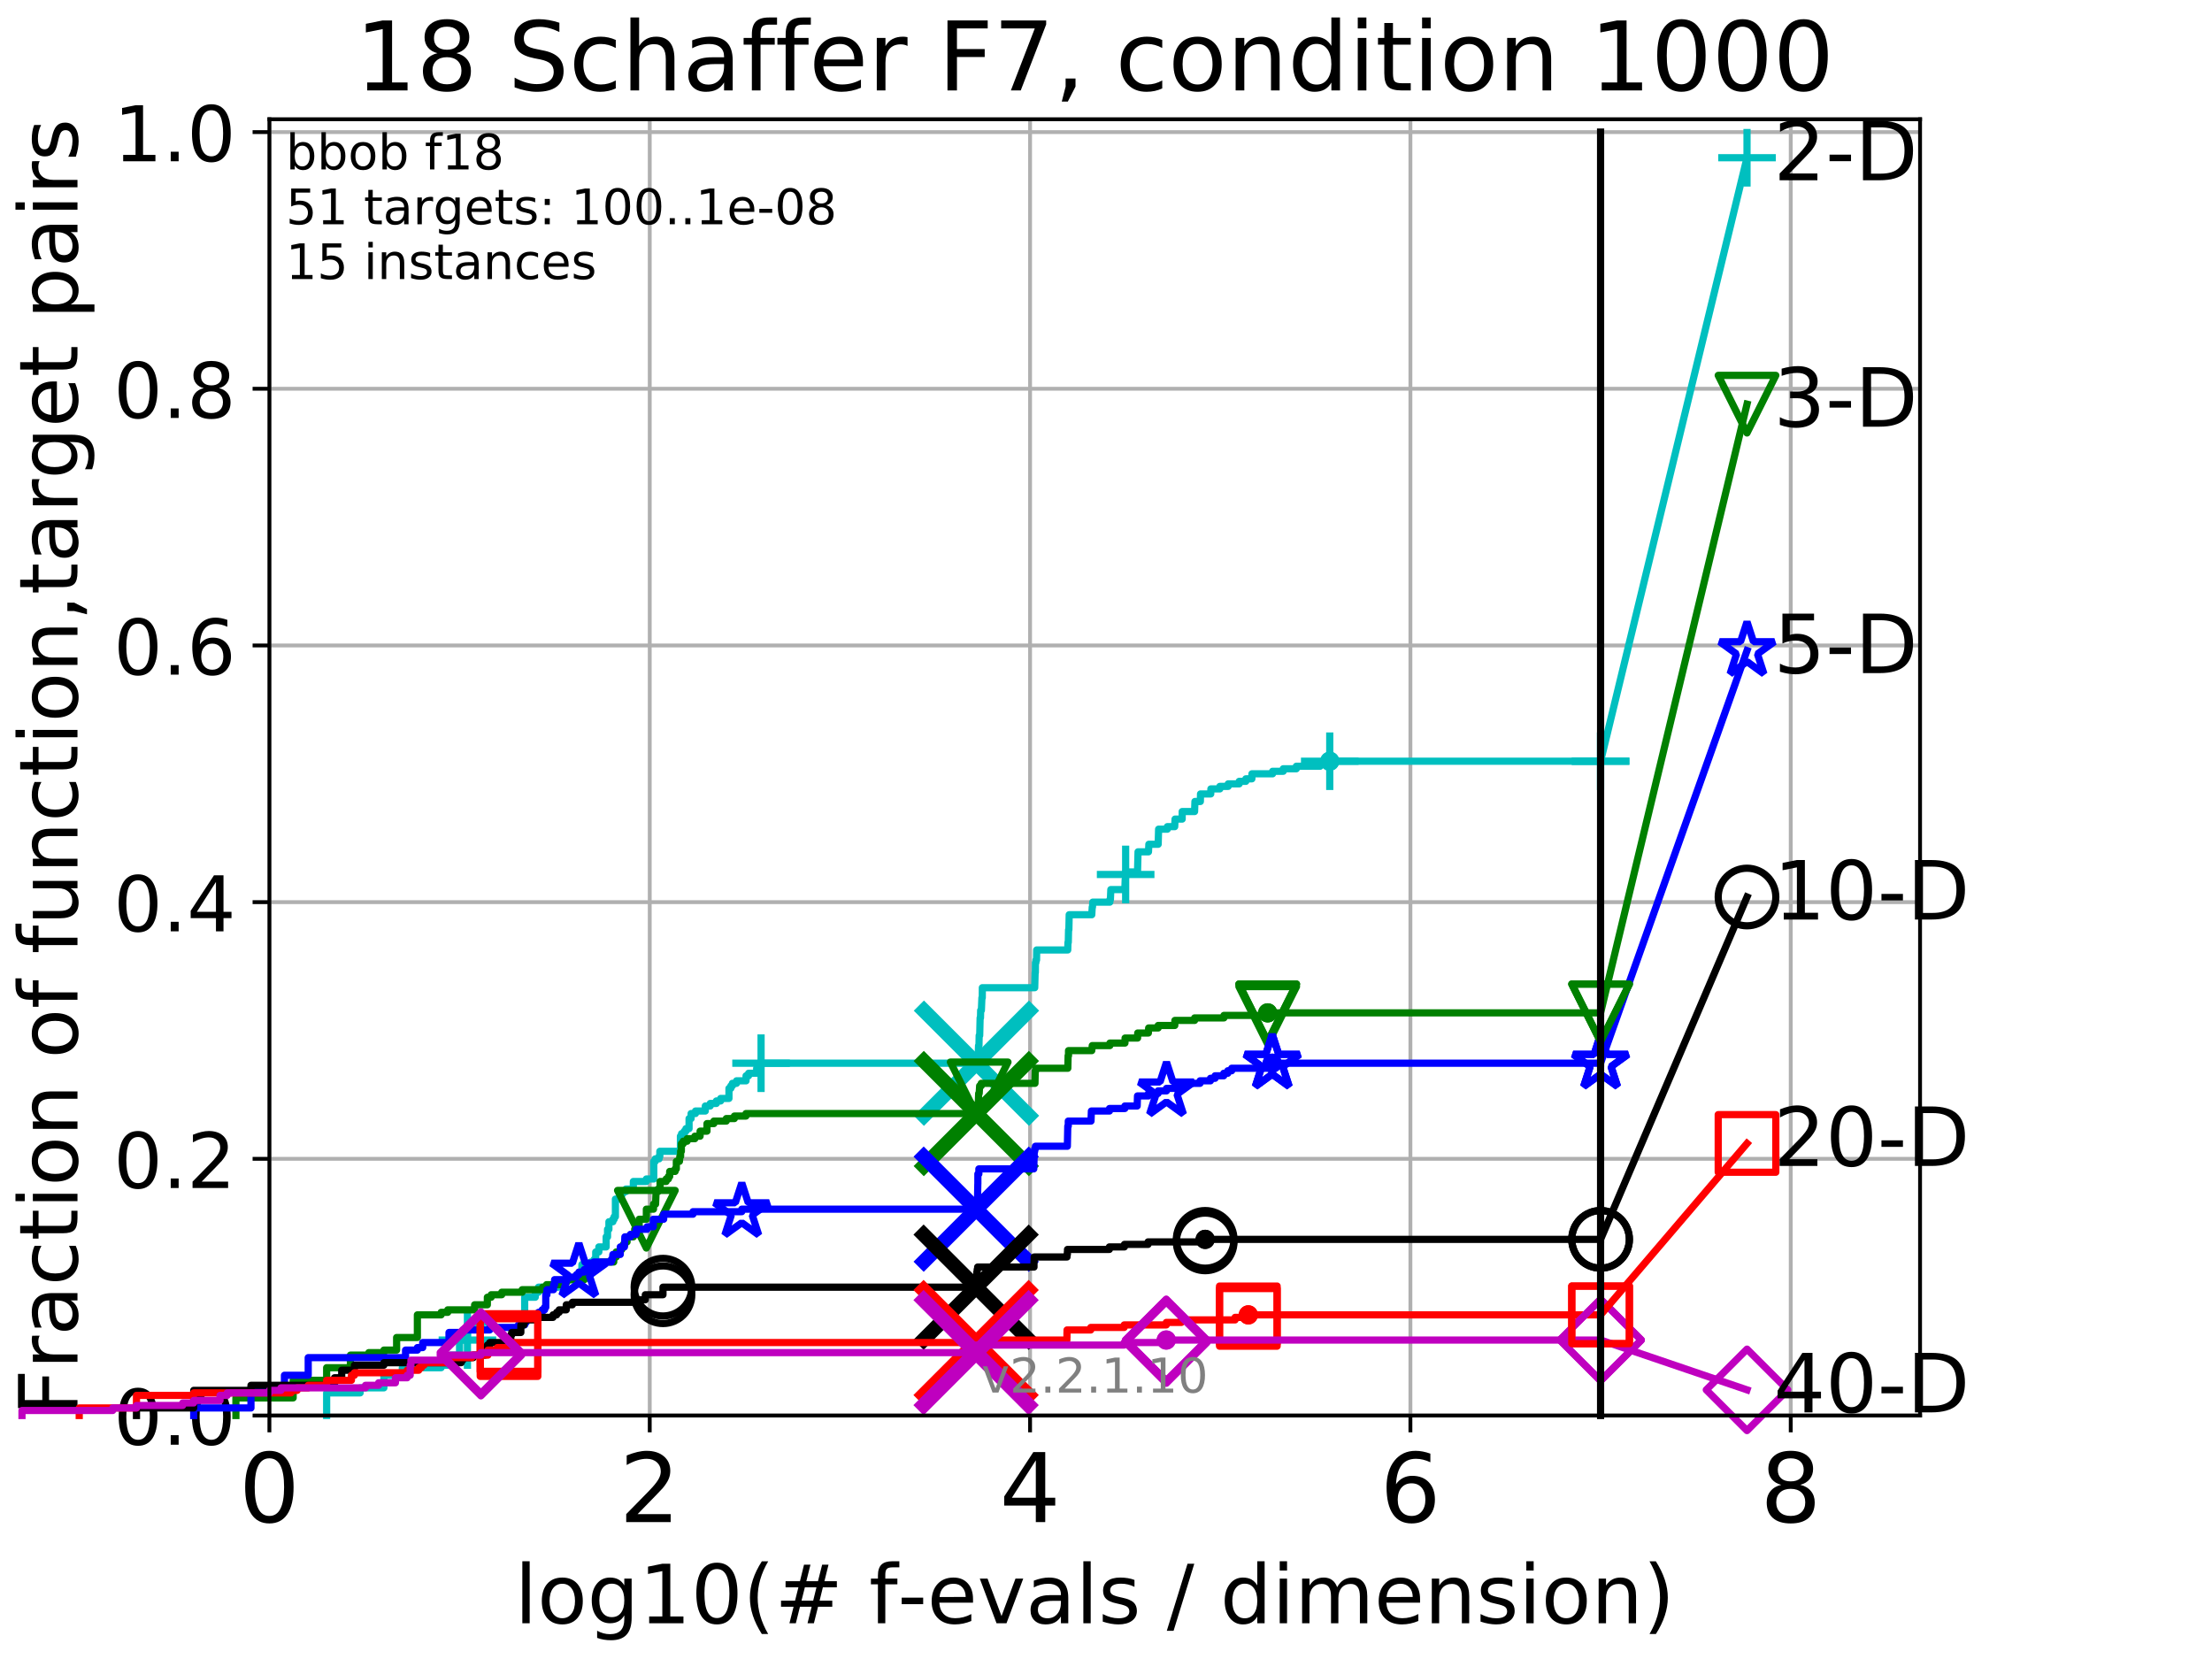 <?xml version="1.0" encoding="utf-8" standalone="no"?>
<!DOCTYPE svg PUBLIC "-//W3C//DTD SVG 1.1//EN"
  "http://www.w3.org/Graphics/SVG/1.1/DTD/svg11.dtd">
<!-- Created with matplotlib (http://matplotlib.org/) -->
<svg height="345.6pt" version="1.1" viewBox="0 0 460.8 345.6" width="460.8pt" xmlns="http://www.w3.org/2000/svg" xmlns:xlink="http://www.w3.org/1999/xlink">
 <defs>
  <style type="text/css">
*{stroke-linecap:butt;stroke-linejoin:round;}
  </style>
 </defs>
 <g id="figure_1">
  <g id="patch_1">
   <path d="M 0 345.6 
L 460.8 345.6 
L 460.8 0 
L 0 0 
z
" style="fill:#ffffff;"/>
  </g>
  <g id="axes_1">
   <g id="patch_2">
    <path d="M 56.12 294.88 
L 399.984 294.88 
L 399.984 24.84 
L 56.12 24.84 
z
" style="fill:#ffffff;"/>
   </g>
   <g id="matplotlib.axis_1">
    <g id="xtick_1">
     <g id="line2d_1">
      <path clip-path="url(#pae0f3de7ff)" d="M 56.12 294.88 
L 56.12 24.84 
" style="fill:none;stroke:#b0b0b0;stroke-linecap:square;stroke-width:0.8;"/>
     </g>
     <g id="line2d_2">
      <defs>
       <path d="M 0 0 
L 0 3.5 
" id="me3ab536c5d" style="stroke:#000000;stroke-width:0.8;"/>
      </defs>
      <g>
       <use style="stroke:#000000;stroke-width:0.8;" x="56.12" xlink:href="#me3ab536c5d" y="294.88"/>
      </g>
     </g>
     <g id="text_1">
      <!-- 0 -->
      <defs>
       <path d="M 31.781 66.406 
Q 24.172 66.406 20.328 58.906 
Q 16.5 51.422 16.5 36.375 
Q 16.5 21.391 20.328 13.891 
Q 24.172 6.391 31.781 6.391 
Q 39.453 6.391 43.281 13.891 
Q 47.125 21.391 47.125 36.375 
Q 47.125 51.422 43.281 58.906 
Q 39.453 66.406 31.781 66.406 
z
M 31.781 74.219 
Q 44.047 74.219 50.516 64.516 
Q 56.984 54.828 56.984 36.375 
Q 56.984 17.969 50.516 8.266 
Q 44.047 -1.422 31.781 -1.422 
Q 19.531 -1.422 13.062 8.266 
Q 6.594 17.969 6.594 36.375 
Q 6.594 54.828 13.062 64.516 
Q 19.531 74.219 31.781 74.219 
z
" id="DejaVuSans-30"/>
      </defs>
      <g transform="translate(49.758 317.077)scale(0.2 -0.2)">
       <use xlink:href="#DejaVuSans-30"/>
      </g>
     </g>
    </g>
    <g id="xtick_2">
     <g id="line2d_3">
      <path clip-path="url(#pae0f3de7ff)" d="M 135.351 294.88 
L 135.351 24.84 
" style="fill:none;stroke:#b0b0b0;stroke-linecap:square;stroke-width:0.8;"/>
     </g>
     <g id="line2d_4">
      <g>
       <use style="stroke:#000000;stroke-width:0.8;" x="135.351" xlink:href="#me3ab536c5d" y="294.88"/>
      </g>
     </g>
     <g id="text_2">
      <!-- 2 -->
      <defs>
       <path d="M 19.188 8.297 
L 53.609 8.297 
L 53.609 0 
L 7.328 0 
L 7.328 8.297 
Q 12.938 14.109 22.625 23.891 
Q 32.328 33.688 34.812 36.531 
Q 39.547 41.844 41.422 45.531 
Q 43.312 49.219 43.312 52.781 
Q 43.312 58.594 39.234 62.25 
Q 35.156 65.922 28.609 65.922 
Q 23.969 65.922 18.812 64.312 
Q 13.672 62.703 7.812 59.422 
L 7.812 69.391 
Q 13.766 71.781 18.938 73 
Q 24.125 74.219 28.422 74.219 
Q 39.75 74.219 46.484 68.547 
Q 53.219 62.891 53.219 53.422 
Q 53.219 48.922 51.531 44.891 
Q 49.859 40.875 45.406 35.406 
Q 44.188 33.984 37.641 27.219 
Q 31.109 20.453 19.188 8.297 
z
" id="DejaVuSans-32"/>
      </defs>
      <g transform="translate(128.989 317.077)scale(0.2 -0.2)">
       <use xlink:href="#DejaVuSans-32"/>
      </g>
     </g>
    </g>
    <g id="xtick_3">
     <g id="line2d_5">
      <path clip-path="url(#pae0f3de7ff)" d="M 214.583 294.88 
L 214.583 24.84 
" style="fill:none;stroke:#b0b0b0;stroke-linecap:square;stroke-width:0.8;"/>
     </g>
     <g id="line2d_6">
      <g>
       <use style="stroke:#000000;stroke-width:0.8;" x="214.583" xlink:href="#me3ab536c5d" y="294.88"/>
      </g>
     </g>
     <g id="text_3">
      <!-- 4 -->
      <defs>
       <path d="M 37.797 64.312 
L 12.891 25.391 
L 37.797 25.391 
z
M 35.203 72.906 
L 47.609 72.906 
L 47.609 25.391 
L 58.016 25.391 
L 58.016 17.188 
L 47.609 17.188 
L 47.609 0 
L 37.797 0 
L 37.797 17.188 
L 4.891 17.188 
L 4.891 26.703 
z
" id="DejaVuSans-34"/>
      </defs>
      <g transform="translate(208.22 317.077)scale(0.2 -0.2)">
       <use xlink:href="#DejaVuSans-34"/>
      </g>
     </g>
    </g>
    <g id="xtick_4">
     <g id="line2d_7">
      <path clip-path="url(#pae0f3de7ff)" d="M 293.814 294.88 
L 293.814 24.84 
" style="fill:none;stroke:#b0b0b0;stroke-linecap:square;stroke-width:0.8;"/>
     </g>
     <g id="line2d_8">
      <g>
       <use style="stroke:#000000;stroke-width:0.8;" x="293.814" xlink:href="#me3ab536c5d" y="294.88"/>
      </g>
     </g>
     <g id="text_4">
      <!-- 6 -->
      <defs>
       <path d="M 33.016 40.375 
Q 26.375 40.375 22.484 35.828 
Q 18.609 31.297 18.609 23.391 
Q 18.609 15.531 22.484 10.953 
Q 26.375 6.391 33.016 6.391 
Q 39.656 6.391 43.531 10.953 
Q 47.406 15.531 47.406 23.391 
Q 47.406 31.297 43.531 35.828 
Q 39.656 40.375 33.016 40.375 
z
M 52.594 71.297 
L 52.594 62.312 
Q 48.875 64.062 45.094 64.984 
Q 41.312 65.922 37.594 65.922 
Q 27.828 65.922 22.672 59.328 
Q 17.531 52.734 16.797 39.406 
Q 19.672 43.656 24.016 45.922 
Q 28.375 48.188 33.594 48.188 
Q 44.578 48.188 50.953 41.516 
Q 57.328 34.859 57.328 23.391 
Q 57.328 12.156 50.688 5.359 
Q 44.047 -1.422 33.016 -1.422 
Q 20.359 -1.422 13.672 8.266 
Q 6.984 17.969 6.984 36.375 
Q 6.984 53.656 15.188 63.938 
Q 23.391 74.219 37.203 74.219 
Q 40.922 74.219 44.703 73.484 
Q 48.484 72.75 52.594 71.297 
z
" id="DejaVuSans-36"/>
      </defs>
      <g transform="translate(287.452 317.077)scale(0.2 -0.2)">
       <use xlink:href="#DejaVuSans-36"/>
      </g>
     </g>
    </g>
    <g id="xtick_5">
     <g id="line2d_9">
      <path clip-path="url(#pae0f3de7ff)" d="M 373.045 294.88 
L 373.045 24.84 
" style="fill:none;stroke:#b0b0b0;stroke-linecap:square;stroke-width:0.8;"/>
     </g>
     <g id="line2d_10">
      <g>
       <use style="stroke:#000000;stroke-width:0.8;" x="373.045" xlink:href="#me3ab536c5d" y="294.88"/>
      </g>
     </g>
     <g id="text_5">
      <!-- 8 -->
      <defs>
       <path d="M 31.781 34.625 
Q 24.75 34.625 20.719 30.859 
Q 16.703 27.094 16.703 20.516 
Q 16.703 13.922 20.719 10.156 
Q 24.75 6.391 31.781 6.391 
Q 38.812 6.391 42.859 10.172 
Q 46.922 13.969 46.922 20.516 
Q 46.922 27.094 42.891 30.859 
Q 38.875 34.625 31.781 34.625 
z
M 21.922 38.812 
Q 15.578 40.375 12.031 44.719 
Q 8.5 49.078 8.5 55.328 
Q 8.5 64.062 14.719 69.141 
Q 20.953 74.219 31.781 74.219 
Q 42.672 74.219 48.875 69.141 
Q 55.078 64.062 55.078 55.328 
Q 55.078 49.078 51.531 44.719 
Q 48 40.375 41.703 38.812 
Q 48.828 37.156 52.797 32.312 
Q 56.781 27.484 56.781 20.516 
Q 56.781 9.906 50.312 4.234 
Q 43.844 -1.422 31.781 -1.422 
Q 19.734 -1.422 13.25 4.234 
Q 6.781 9.906 6.781 20.516 
Q 6.781 27.484 10.781 32.312 
Q 14.797 37.156 21.922 38.812 
z
M 18.312 54.391 
Q 18.312 48.734 21.844 45.562 
Q 25.391 42.391 31.781 42.391 
Q 38.141 42.391 41.719 45.562 
Q 45.312 48.734 45.312 54.391 
Q 45.312 60.062 41.719 63.234 
Q 38.141 66.406 31.781 66.406 
Q 25.391 66.406 21.844 63.234 
Q 18.312 60.062 18.312 54.391 
z
" id="DejaVuSans-38"/>
      </defs>
      <g transform="translate(366.683 317.077)scale(0.2 -0.2)">
       <use xlink:href="#DejaVuSans-38"/>
      </g>
     </g>
    </g>
    <g id="text_6">
     <!-- log10(# f-evals / dimension) -->
     <defs>
      <path d="M 9.422 75.984 
L 18.406 75.984 
L 18.406 0 
L 9.422 0 
z
" id="DejaVuSans-6c"/>
      <path d="M 30.609 48.391 
Q 23.391 48.391 19.188 42.75 
Q 14.984 37.109 14.984 27.297 
Q 14.984 17.484 19.156 11.844 
Q 23.344 6.203 30.609 6.203 
Q 37.797 6.203 41.984 11.859 
Q 46.188 17.531 46.188 27.297 
Q 46.188 37.016 41.984 42.703 
Q 37.797 48.391 30.609 48.391 
z
M 30.609 56 
Q 42.328 56 49.016 48.375 
Q 55.719 40.766 55.719 27.297 
Q 55.719 13.875 49.016 6.219 
Q 42.328 -1.422 30.609 -1.422 
Q 18.844 -1.422 12.172 6.219 
Q 5.516 13.875 5.516 27.297 
Q 5.516 40.766 12.172 48.375 
Q 18.844 56 30.609 56 
z
" id="DejaVuSans-6f"/>
      <path d="M 45.406 27.984 
Q 45.406 37.75 41.375 43.109 
Q 37.359 48.484 30.078 48.484 
Q 22.859 48.484 18.828 43.109 
Q 14.797 37.75 14.797 27.984 
Q 14.797 18.266 18.828 12.891 
Q 22.859 7.516 30.078 7.516 
Q 37.359 7.516 41.375 12.891 
Q 45.406 18.266 45.406 27.984 
z
M 54.391 6.781 
Q 54.391 -7.172 48.188 -13.984 
Q 42 -20.797 29.203 -20.797 
Q 24.469 -20.797 20.266 -20.094 
Q 16.062 -19.391 12.109 -17.922 
L 12.109 -9.188 
Q 16.062 -11.328 19.922 -12.344 
Q 23.781 -13.375 27.781 -13.375 
Q 36.625 -13.375 41.016 -8.766 
Q 45.406 -4.156 45.406 5.172 
L 45.406 9.625 
Q 42.625 4.781 38.281 2.391 
Q 33.938 0 27.875 0 
Q 17.828 0 11.672 7.656 
Q 5.516 15.328 5.516 27.984 
Q 5.516 40.672 11.672 48.328 
Q 17.828 56 27.875 56 
Q 33.938 56 38.281 53.609 
Q 42.625 51.219 45.406 46.391 
L 45.406 54.688 
L 54.391 54.688 
z
" id="DejaVuSans-67"/>
      <path d="M 12.406 8.297 
L 28.516 8.297 
L 28.516 63.922 
L 10.984 60.406 
L 10.984 69.391 
L 28.422 72.906 
L 38.281 72.906 
L 38.281 8.297 
L 54.391 8.297 
L 54.391 0 
L 12.406 0 
z
" id="DejaVuSans-31"/>
      <path d="M 31 75.875 
Q 24.469 64.656 21.281 53.656 
Q 18.109 42.672 18.109 31.391 
Q 18.109 20.125 21.312 9.062 
Q 24.516 -2 31 -13.188 
L 23.188 -13.188 
Q 15.875 -1.703 12.234 9.375 
Q 8.594 20.453 8.594 31.391 
Q 8.594 42.281 12.203 53.312 
Q 15.828 64.359 23.188 75.875 
z
" id="DejaVuSans-28"/>
      <path d="M 51.125 44 
L 36.922 44 
L 32.812 27.688 
L 47.125 27.688 
z
M 43.797 71.781 
L 38.719 51.516 
L 52.984 51.516 
L 58.109 71.781 
L 65.922 71.781 
L 60.891 51.516 
L 76.125 51.516 
L 76.125 44 
L 58.984 44 
L 54.984 27.688 
L 70.516 27.688 
L 70.516 20.219 
L 53.078 20.219 
L 48 0 
L 40.188 0 
L 45.219 20.219 
L 30.906 20.219 
L 25.875 0 
L 18.016 0 
L 23.094 20.219 
L 7.719 20.219 
L 7.719 27.688 
L 24.906 27.688 
L 29 44 
L 13.281 44 
L 13.281 51.516 
L 30.906 51.516 
L 35.891 71.781 
z
" id="DejaVuSans-23"/>
      <path id="DejaVuSans-20"/>
      <path d="M 37.109 75.984 
L 37.109 68.5 
L 28.516 68.5 
Q 23.688 68.5 21.797 66.547 
Q 19.922 64.594 19.922 59.516 
L 19.922 54.688 
L 34.719 54.688 
L 34.719 47.703 
L 19.922 47.703 
L 19.922 0 
L 10.891 0 
L 10.891 47.703 
L 2.297 47.703 
L 2.297 54.688 
L 10.891 54.688 
L 10.891 58.5 
Q 10.891 67.625 15.141 71.797 
Q 19.391 75.984 28.609 75.984 
z
" id="DejaVuSans-66"/>
      <path d="M 4.891 31.391 
L 31.203 31.391 
L 31.203 23.391 
L 4.891 23.391 
z
" id="DejaVuSans-2d"/>
      <path d="M 56.203 29.594 
L 56.203 25.203 
L 14.891 25.203 
Q 15.484 15.922 20.484 11.062 
Q 25.484 6.203 34.422 6.203 
Q 39.594 6.203 44.453 7.469 
Q 49.312 8.734 54.109 11.281 
L 54.109 2.781 
Q 49.266 0.734 44.188 -0.344 
Q 39.109 -1.422 33.891 -1.422 
Q 20.797 -1.422 13.156 6.188 
Q 5.516 13.812 5.516 26.812 
Q 5.516 40.234 12.766 48.109 
Q 20.016 56 32.328 56 
Q 43.359 56 49.781 48.891 
Q 56.203 41.797 56.203 29.594 
z
M 47.219 32.234 
Q 47.125 39.594 43.094 43.984 
Q 39.062 48.391 32.422 48.391 
Q 24.906 48.391 20.391 44.141 
Q 15.875 39.891 15.188 32.172 
z
" id="DejaVuSans-65"/>
      <path d="M 2.984 54.688 
L 12.5 54.688 
L 29.594 8.797 
L 46.688 54.688 
L 56.203 54.688 
L 35.688 0 
L 23.484 0 
z
" id="DejaVuSans-76"/>
      <path d="M 34.281 27.484 
Q 23.391 27.484 19.188 25 
Q 14.984 22.516 14.984 16.5 
Q 14.984 11.719 18.141 8.906 
Q 21.297 6.109 26.703 6.109 
Q 34.188 6.109 38.703 11.406 
Q 43.219 16.703 43.219 25.484 
L 43.219 27.484 
z
M 52.203 31.203 
L 52.203 0 
L 43.219 0 
L 43.219 8.297 
Q 40.141 3.328 35.547 0.953 
Q 30.953 -1.422 24.312 -1.422 
Q 15.922 -1.422 10.953 3.297 
Q 6 8.016 6 15.922 
Q 6 25.141 12.172 29.828 
Q 18.359 34.516 30.609 34.516 
L 43.219 34.516 
L 43.219 35.406 
Q 43.219 41.609 39.141 45 
Q 35.062 48.391 27.688 48.391 
Q 23 48.391 18.547 47.266 
Q 14.109 46.141 10.016 43.891 
L 10.016 52.203 
Q 14.938 54.109 19.578 55.047 
Q 24.219 56 28.609 56 
Q 40.484 56 46.344 49.844 
Q 52.203 43.703 52.203 31.203 
z
" id="DejaVuSans-61"/>
      <path d="M 44.281 53.078 
L 44.281 44.578 
Q 40.484 46.531 36.375 47.5 
Q 32.281 48.484 27.875 48.484 
Q 21.188 48.484 17.844 46.438 
Q 14.5 44.391 14.5 40.281 
Q 14.5 37.156 16.891 35.375 
Q 19.281 33.594 26.516 31.984 
L 29.594 31.297 
Q 39.156 29.25 43.188 25.516 
Q 47.219 21.781 47.219 15.094 
Q 47.219 7.469 41.188 3.016 
Q 35.156 -1.422 24.609 -1.422 
Q 20.219 -1.422 15.453 -0.562 
Q 10.688 0.297 5.422 2 
L 5.422 11.281 
Q 10.406 8.688 15.234 7.391 
Q 20.062 6.109 24.812 6.109 
Q 31.156 6.109 34.562 8.281 
Q 37.984 10.453 37.984 14.406 
Q 37.984 18.062 35.516 20.016 
Q 33.062 21.969 24.703 23.781 
L 21.578 24.516 
Q 13.234 26.266 9.516 29.906 
Q 5.812 33.547 5.812 39.891 
Q 5.812 47.609 11.281 51.797 
Q 16.75 56 26.812 56 
Q 31.781 56 36.172 55.266 
Q 40.578 54.547 44.281 53.078 
z
" id="DejaVuSans-73"/>
      <path d="M 25.391 72.906 
L 33.688 72.906 
L 8.297 -9.281 
L 0 -9.281 
z
" id="DejaVuSans-2f"/>
      <path d="M 45.406 46.391 
L 45.406 75.984 
L 54.391 75.984 
L 54.391 0 
L 45.406 0 
L 45.406 8.203 
Q 42.578 3.328 38.25 0.953 
Q 33.938 -1.422 27.875 -1.422 
Q 17.969 -1.422 11.734 6.484 
Q 5.516 14.406 5.516 27.297 
Q 5.516 40.188 11.734 48.094 
Q 17.969 56 27.875 56 
Q 33.938 56 38.25 53.625 
Q 42.578 51.266 45.406 46.391 
z
M 14.797 27.297 
Q 14.797 17.391 18.875 11.75 
Q 22.953 6.109 30.078 6.109 
Q 37.203 6.109 41.297 11.75 
Q 45.406 17.391 45.406 27.297 
Q 45.406 37.203 41.297 42.844 
Q 37.203 48.484 30.078 48.484 
Q 22.953 48.484 18.875 42.844 
Q 14.797 37.203 14.797 27.297 
z
" id="DejaVuSans-64"/>
      <path d="M 9.422 54.688 
L 18.406 54.688 
L 18.406 0 
L 9.422 0 
z
M 9.422 75.984 
L 18.406 75.984 
L 18.406 64.594 
L 9.422 64.594 
z
" id="DejaVuSans-69"/>
      <path d="M 52 44.188 
Q 55.375 50.25 60.062 53.125 
Q 64.75 56 71.094 56 
Q 79.641 56 84.281 50.016 
Q 88.922 44.047 88.922 33.016 
L 88.922 0 
L 79.891 0 
L 79.891 32.719 
Q 79.891 40.578 77.094 44.375 
Q 74.312 48.188 68.609 48.188 
Q 61.625 48.188 57.562 43.547 
Q 53.516 38.922 53.516 30.906 
L 53.516 0 
L 44.484 0 
L 44.484 32.719 
Q 44.484 40.625 41.703 44.406 
Q 38.922 48.188 33.109 48.188 
Q 26.219 48.188 22.156 43.531 
Q 18.109 38.875 18.109 30.906 
L 18.109 0 
L 9.078 0 
L 9.078 54.688 
L 18.109 54.688 
L 18.109 46.188 
Q 21.188 51.219 25.484 53.609 
Q 29.781 56 35.688 56 
Q 41.656 56 45.828 52.969 
Q 50 49.953 52 44.188 
z
" id="DejaVuSans-6d"/>
      <path d="M 54.891 33.016 
L 54.891 0 
L 45.906 0 
L 45.906 32.719 
Q 45.906 40.484 42.875 44.328 
Q 39.844 48.188 33.797 48.188 
Q 26.516 48.188 22.312 43.547 
Q 18.109 38.922 18.109 30.906 
L 18.109 0 
L 9.078 0 
L 9.078 54.688 
L 18.109 54.688 
L 18.109 46.188 
Q 21.344 51.125 25.703 53.562 
Q 30.078 56 35.797 56 
Q 45.219 56 50.047 50.172 
Q 54.891 44.344 54.891 33.016 
z
" id="DejaVuSans-6e"/>
      <path d="M 8.016 75.875 
L 15.828 75.875 
Q 23.141 64.359 26.781 53.312 
Q 30.422 42.281 30.422 31.391 
Q 30.422 20.453 26.781 9.375 
Q 23.141 -1.703 15.828 -13.188 
L 8.016 -13.188 
Q 14.5 -2 17.703 9.062 
Q 20.906 20.125 20.906 31.391 
Q 20.906 42.672 17.703 53.656 
Q 14.5 64.656 8.016 75.875 
z
" id="DejaVuSans-29"/>
     </defs>
     <g transform="translate(107.211 338.154)scale(0.17 -0.17)">
      <use xlink:href="#DejaVuSans-6c"/>
      <use x="27.783" xlink:href="#DejaVuSans-6f"/>
      <use x="88.965" xlink:href="#DejaVuSans-67"/>
      <use x="152.441" xlink:href="#DejaVuSans-31"/>
      <use x="216.064" xlink:href="#DejaVuSans-30"/>
      <use x="279.688" xlink:href="#DejaVuSans-28"/>
      <use x="318.701" xlink:href="#DejaVuSans-23"/>
      <use x="402.49" xlink:href="#DejaVuSans-20"/>
      <use x="434.277" xlink:href="#DejaVuSans-66"/>
      <use x="469.404" xlink:href="#DejaVuSans-2d"/>
      <use x="505.488" xlink:href="#DejaVuSans-65"/>
      <use x="567.012" xlink:href="#DejaVuSans-76"/>
      <use x="626.191" xlink:href="#DejaVuSans-61"/>
      <use x="687.471" xlink:href="#DejaVuSans-6c"/>
      <use x="715.254" xlink:href="#DejaVuSans-73"/>
      <use x="767.354" xlink:href="#DejaVuSans-20"/>
      <use x="799.141" xlink:href="#DejaVuSans-2f"/>
      <use x="832.832" xlink:href="#DejaVuSans-20"/>
      <use x="864.619" xlink:href="#DejaVuSans-64"/>
      <use x="928.096" xlink:href="#DejaVuSans-69"/>
      <use x="955.879" xlink:href="#DejaVuSans-6d"/>
      <use x="1053.291" xlink:href="#DejaVuSans-65"/>
      <use x="1114.814" xlink:href="#DejaVuSans-6e"/>
      <use x="1178.193" xlink:href="#DejaVuSans-73"/>
      <use x="1230.293" xlink:href="#DejaVuSans-69"/>
      <use x="1258.076" xlink:href="#DejaVuSans-6f"/>
      <use x="1319.258" xlink:href="#DejaVuSans-6e"/>
      <use x="1382.637" xlink:href="#DejaVuSans-29"/>
     </g>
    </g>
   </g>
   <g id="matplotlib.axis_2">
    <g id="ytick_1">
     <g id="line2d_11">
      <path clip-path="url(#pae0f3de7ff)" d="M 56.12 294.88 
L 399.984 294.88 
" style="fill:none;stroke:#b0b0b0;stroke-linecap:square;stroke-width:0.8;"/>
     </g>
     <g id="line2d_12">
      <defs>
       <path d="M 0 0 
L -3.5 0 
" id="m06c08a81af" style="stroke:#000000;stroke-width:0.8;"/>
      </defs>
      <g>
       <use style="stroke:#000000;stroke-width:0.8;" x="56.12" xlink:href="#m06c08a81af" y="294.88"/>
      </g>
     </g>
     <g id="text_7">
      <!-- 0.0 -->
      <defs>
       <path d="M 10.688 12.406 
L 21 12.406 
L 21 0 
L 10.688 0 
z
" id="DejaVuSans-2e"/>
      </defs>
      <g transform="translate(23.675 300.959)scale(0.16 -0.16)">
       <use xlink:href="#DejaVuSans-30"/>
       <use x="63.623" xlink:href="#DejaVuSans-2e"/>
       <use x="95.41" xlink:href="#DejaVuSans-30"/>
      </g>
     </g>
    </g>
    <g id="ytick_2">
     <g id="line2d_13">
      <path clip-path="url(#pae0f3de7ff)" d="M 56.12 241.407 
L 399.984 241.407 
" style="fill:none;stroke:#b0b0b0;stroke-linecap:square;stroke-width:0.8;"/>
     </g>
     <g id="line2d_14">
      <g>
       <use style="stroke:#000000;stroke-width:0.8;" x="56.12" xlink:href="#m06c08a81af" y="241.407"/>
      </g>
     </g>
     <g id="text_8">
      <!-- 0.2 -->
      <g transform="translate(23.675 247.485)scale(0.16 -0.16)">
       <use xlink:href="#DejaVuSans-30"/>
       <use x="63.623" xlink:href="#DejaVuSans-2e"/>
       <use x="95.41" xlink:href="#DejaVuSans-32"/>
      </g>
     </g>
    </g>
    <g id="ytick_3">
     <g id="line2d_15">
      <path clip-path="url(#pae0f3de7ff)" d="M 56.12 187.933 
L 399.984 187.933 
" style="fill:none;stroke:#b0b0b0;stroke-linecap:square;stroke-width:0.8;"/>
     </g>
     <g id="line2d_16">
      <g>
       <use style="stroke:#000000;stroke-width:0.8;" x="56.12" xlink:href="#m06c08a81af" y="187.933"/>
      </g>
     </g>
     <g id="text_9">
      <!-- 0.4 -->
      <g transform="translate(23.675 194.012)scale(0.16 -0.16)">
       <use xlink:href="#DejaVuSans-30"/>
       <use x="63.623" xlink:href="#DejaVuSans-2e"/>
       <use x="95.41" xlink:href="#DejaVuSans-34"/>
      </g>
     </g>
    </g>
    <g id="ytick_4">
     <g id="line2d_17">
      <path clip-path="url(#pae0f3de7ff)" d="M 56.12 134.46 
L 399.984 134.46 
" style="fill:none;stroke:#b0b0b0;stroke-linecap:square;stroke-width:0.8;"/>
     </g>
     <g id="line2d_18">
      <g>
       <use style="stroke:#000000;stroke-width:0.8;" x="56.12" xlink:href="#m06c08a81af" y="134.46"/>
      </g>
     </g>
     <g id="text_10">
      <!-- 0.6 -->
      <g transform="translate(23.675 140.539)scale(0.16 -0.16)">
       <use xlink:href="#DejaVuSans-30"/>
       <use x="63.623" xlink:href="#DejaVuSans-2e"/>
       <use x="95.41" xlink:href="#DejaVuSans-36"/>
      </g>
     </g>
    </g>
    <g id="ytick_5">
     <g id="line2d_19">
      <path clip-path="url(#pae0f3de7ff)" d="M 56.12 80.987 
L 399.984 80.987 
" style="fill:none;stroke:#b0b0b0;stroke-linecap:square;stroke-width:0.8;"/>
     </g>
     <g id="line2d_20">
      <g>
       <use style="stroke:#000000;stroke-width:0.8;" x="56.12" xlink:href="#m06c08a81af" y="80.987"/>
      </g>
     </g>
     <g id="text_11">
      <!-- 0.8 -->
      <g transform="translate(23.675 87.066)scale(0.16 -0.16)">
       <use xlink:href="#DejaVuSans-30"/>
       <use x="63.623" xlink:href="#DejaVuSans-2e"/>
       <use x="95.41" xlink:href="#DejaVuSans-38"/>
      </g>
     </g>
    </g>
    <g id="ytick_6">
     <g id="line2d_21">
      <path clip-path="url(#pae0f3de7ff)" d="M 56.12 27.514 
L 399.984 27.514 
" style="fill:none;stroke:#b0b0b0;stroke-linecap:square;stroke-width:0.8;"/>
     </g>
     <g id="line2d_22">
      <g>
       <use style="stroke:#000000;stroke-width:0.8;" x="56.12" xlink:href="#m06c08a81af" y="27.514"/>
      </g>
     </g>
     <g id="text_12">
      <!-- 1.0 -->
      <g transform="translate(23.675 33.592)scale(0.16 -0.16)">
       <use xlink:href="#DejaVuSans-31"/>
       <use x="63.623" xlink:href="#DejaVuSans-2e"/>
       <use x="95.41" xlink:href="#DejaVuSans-30"/>
      </g>
     </g>
    </g>
    <g id="text_13">
     <!-- Fraction of function,target pairs -->
     <defs>
      <path d="M 9.812 72.906 
L 51.703 72.906 
L 51.703 64.594 
L 19.672 64.594 
L 19.672 43.109 
L 48.578 43.109 
L 48.578 34.812 
L 19.672 34.812 
L 19.672 0 
L 9.812 0 
z
" id="DejaVuSans-46"/>
      <path d="M 41.109 46.297 
Q 39.594 47.172 37.812 47.578 
Q 36.031 48 33.891 48 
Q 26.266 48 22.188 43.047 
Q 18.109 38.094 18.109 28.812 
L 18.109 0 
L 9.078 0 
L 9.078 54.688 
L 18.109 54.688 
L 18.109 46.188 
Q 20.953 51.172 25.484 53.578 
Q 30.031 56 36.531 56 
Q 37.453 56 38.578 55.875 
Q 39.703 55.766 41.062 55.516 
z
" id="DejaVuSans-72"/>
      <path d="M 48.781 52.594 
L 48.781 44.188 
Q 44.969 46.297 41.141 47.344 
Q 37.312 48.391 33.406 48.391 
Q 24.656 48.391 19.812 42.844 
Q 14.984 37.312 14.984 27.297 
Q 14.984 17.281 19.812 11.734 
Q 24.656 6.203 33.406 6.203 
Q 37.312 6.203 41.141 7.25 
Q 44.969 8.297 48.781 10.406 
L 48.781 2.094 
Q 45.016 0.344 40.984 -0.531 
Q 36.969 -1.422 32.422 -1.422 
Q 20.062 -1.422 12.781 6.344 
Q 5.516 14.109 5.516 27.297 
Q 5.516 40.672 12.859 48.328 
Q 20.219 56 33.016 56 
Q 37.156 56 41.109 55.141 
Q 45.062 54.297 48.781 52.594 
z
" id="DejaVuSans-63"/>
      <path d="M 18.312 70.219 
L 18.312 54.688 
L 36.812 54.688 
L 36.812 47.703 
L 18.312 47.703 
L 18.312 18.016 
Q 18.312 11.328 20.141 9.422 
Q 21.969 7.516 27.594 7.516 
L 36.812 7.516 
L 36.812 0 
L 27.594 0 
Q 17.188 0 13.234 3.875 
Q 9.281 7.766 9.281 18.016 
L 9.281 47.703 
L 2.688 47.703 
L 2.688 54.688 
L 9.281 54.688 
L 9.281 70.219 
z
" id="DejaVuSans-74"/>
      <path d="M 8.5 21.578 
L 8.5 54.688 
L 17.484 54.688 
L 17.484 21.922 
Q 17.484 14.156 20.5 10.266 
Q 23.531 6.391 29.594 6.391 
Q 36.859 6.391 41.078 11.031 
Q 45.312 15.672 45.312 23.688 
L 45.312 54.688 
L 54.297 54.688 
L 54.297 0 
L 45.312 0 
L 45.312 8.406 
Q 42.047 3.422 37.719 1 
Q 33.406 -1.422 27.688 -1.422 
Q 18.266 -1.422 13.375 4.438 
Q 8.5 10.297 8.5 21.578 
z
M 31.109 56 
z
" id="DejaVuSans-75"/>
      <path d="M 11.719 12.406 
L 22.016 12.406 
L 22.016 4 
L 14.016 -11.625 
L 7.719 -11.625 
L 11.719 4 
z
" id="DejaVuSans-2c"/>
      <path d="M 18.109 8.203 
L 18.109 -20.797 
L 9.078 -20.797 
L 9.078 54.688 
L 18.109 54.688 
L 18.109 46.391 
Q 20.953 51.266 25.266 53.625 
Q 29.594 56 35.594 56 
Q 45.562 56 51.781 48.094 
Q 58.016 40.188 58.016 27.297 
Q 58.016 14.406 51.781 6.484 
Q 45.562 -1.422 35.594 -1.422 
Q 29.594 -1.422 25.266 0.953 
Q 20.953 3.328 18.109 8.203 
z
M 48.688 27.297 
Q 48.688 37.203 44.609 42.844 
Q 40.531 48.484 33.406 48.484 
Q 26.266 48.484 22.188 42.844 
Q 18.109 37.203 18.109 27.297 
Q 18.109 17.391 22.188 11.75 
Q 26.266 6.109 33.406 6.109 
Q 40.531 6.109 44.609 11.75 
Q 48.688 17.391 48.688 27.297 
z
" id="DejaVuSans-70"/>
     </defs>
     <g transform="translate(16.14 294.999)rotate(-90)scale(0.17 -0.17)">
      <use xlink:href="#DejaVuSans-46"/>
      <use x="57.41" xlink:href="#DejaVuSans-72"/>
      <use x="98.523" xlink:href="#DejaVuSans-61"/>
      <use x="159.803" xlink:href="#DejaVuSans-63"/>
      <use x="214.783" xlink:href="#DejaVuSans-74"/>
      <use x="253.992" xlink:href="#DejaVuSans-69"/>
      <use x="281.775" xlink:href="#DejaVuSans-6f"/>
      <use x="342.957" xlink:href="#DejaVuSans-6e"/>
      <use x="406.336" xlink:href="#DejaVuSans-20"/>
      <use x="438.123" xlink:href="#DejaVuSans-6f"/>
      <use x="499.305" xlink:href="#DejaVuSans-66"/>
      <use x="534.51" xlink:href="#DejaVuSans-20"/>
      <use x="566.297" xlink:href="#DejaVuSans-66"/>
      <use x="601.502" xlink:href="#DejaVuSans-75"/>
      <use x="664.881" xlink:href="#DejaVuSans-6e"/>
      <use x="728.26" xlink:href="#DejaVuSans-63"/>
      <use x="783.24" xlink:href="#DejaVuSans-74"/>
      <use x="822.449" xlink:href="#DejaVuSans-69"/>
      <use x="850.232" xlink:href="#DejaVuSans-6f"/>
      <use x="911.414" xlink:href="#DejaVuSans-6e"/>
      <use x="974.793" xlink:href="#DejaVuSans-2c"/>
      <use x="1006.58" xlink:href="#DejaVuSans-74"/>
      <use x="1045.789" xlink:href="#DejaVuSans-61"/>
      <use x="1107.068" xlink:href="#DejaVuSans-72"/>
      <use x="1148.166" xlink:href="#DejaVuSans-67"/>
      <use x="1211.643" xlink:href="#DejaVuSans-65"/>
      <use x="1273.166" xlink:href="#DejaVuSans-74"/>
      <use x="1312.375" xlink:href="#DejaVuSans-20"/>
      <use x="1344.162" xlink:href="#DejaVuSans-70"/>
      <use x="1407.639" xlink:href="#DejaVuSans-61"/>
      <use x="1468.918" xlink:href="#DejaVuSans-69"/>
      <use x="1496.701" xlink:href="#DejaVuSans-72"/>
      <use x="1537.814" xlink:href="#DejaVuSans-73"/>
     </g>
    </g>
   </g>
   <g id="line2d_23">
    <defs>
     <path d="M 0 1.5 
C 0.398 1.5 0.779 1.342 1.061 1.061 
C 1.342 0.779 1.5 0.398 1.5 0 
C 1.5 -0.398 1.342 -0.779 1.061 -1.061 
C 0.779 -1.342 0.398 -1.5 0 -1.5 
C -0.398 -1.5 -0.779 -1.342 -1.061 -1.061 
C -1.342 -0.779 -1.5 -0.398 -1.5 0 
C -1.5 0.398 -1.342 0.779 -1.061 1.061 
C -0.779 1.342 -0.398 1.5 0 1.5 
z
" id="m5de712c0ea" style="stroke:#00bfbf;"/>
    </defs>
    <g>
     <use style="fill:#00bfbf;stroke:#00bfbf;" x="277.012" xlink:href="#m5de712c0ea" y="158.576"/>
     <use style="fill:#00bfbf;stroke:#00bfbf;" x="277.012" xlink:href="#m5de712c0ea" y="158.576"/>
    </g>
   </g>
   <g id="line2d_24">
    <path d="M 68.046 294.88 
L 68.046 290.162 
L 75.021 290.162 
L 75.021 289.113 
L 79.971 289.113 
L 79.971 286.492 
L 83.81 286.492 
L 83.81 284.919 
L 91.897 284.919 
L 91.897 284.395 
L 93.923 284.395 
L 93.923 282.298 
L 95.736 282.298 
L 95.736 279.153 
L 97.375 279.153 
L 97.375 276.007 
L 100.25 276.007 
L 100.25 275.483 
L 101.525 275.483 
L 101.525 273.91 
L 109.301 273.91 
L 109.301 270.24 
L 111.5 270.24 
L 111.5 269.192 
L 112.175 269.192 
L 112.175 268.143 
L 116.277 268.143 
L 116.277 267.619 
L 117.774 267.619 
L 117.774 266.571 
L 120.831 266.571 
L 120.831 265.522 
L 121.226 265.522 
L 121.226 263.425 
L 123.078 263.425 
L 123.078 262.901 
L 123.767 262.901 
L 123.767 262.377 
L 124.101 262.377 
L 124.101 260.804 
L 124.75 260.804 
L 124.75 259.755 
L 126.273 259.755 
L 126.273 257.658 
L 126.563 257.658 
L 126.563 256.086 
L 126.847 256.086 
L 126.847 254.513 
L 127.673 254.513 
L 127.673 253.989 
L 127.94 253.989 
L 127.94 253.464 
L 128.202 253.464 
L 128.202 249.795 
L 129.215 249.795 
L 129.215 248.746 
L 129.699 248.746 
L 129.699 248.222 
L 130.402 248.222 
L 130.402 247.698 
L 131.937 247.698 
L 131.937 246.125 
L 134.649 246.125 
L 134.649 245.601 
L 136.191 245.601 
L 136.191 241.931 
L 136.515 241.931 
L 136.515 241.407 
L 137.301 241.407 
L 137.301 240.882 
L 137.454 240.882 
L 137.454 239.834 
L 141.744 239.834 
L 141.744 236.689 
L 141.98 236.689 
L 141.98 236.164 
L 142.555 236.164 
L 142.555 235.64 
L 142.891 235.64 
L 142.891 235.116 
L 143.545 235.116 
L 143.545 233.019 
L 143.967 233.019 
L 143.967 231.97 
L 144.881 231.97 
L 144.881 231.446 
L 146.929 231.446 
L 146.929 230.398 
L 147.952 230.398 
L 147.952 229.873 
L 149.227 229.873 
L 149.227 229.349 
L 150.124 229.349 
L 150.124 228.825 
L 151.857 228.825 
L 151.857 226.728 
L 152.248 226.728 
L 152.248 226.204 
L 152.567 226.204 
L 152.567 225.679 
L 153.431 225.679 
L 153.431 225.155 
L 155.417 225.155 
L 155.417 224.107 
L 155.945 224.107 
L 155.945 223.582 
L 157.627 223.582 
L 157.627 222.534 
L 158.365 222.534 
L 158.365 222.01 
L 158.545 222.01 
L 158.545 221.485 
L 203.643 221.485 
L 203.754 220.437 
L 203.757 220.437 
L 203.85 217.816 
L 203.937 217.816 
L 203.978 215.719 
L 204.089 215.719 
L 204.175 212.049 
L 204.253 212.049 
L 204.288 210.476 
L 204.44 210.476 
L 204.548 207.855 
L 204.625 207.855 
L 204.638 205.758 
L 215.551 205.758 
L 215.637 202.612 
L 215.681 202.612 
L 215.705 200.515 
L 215.805 200.515 
L 215.805 199.991 
L 215.931 199.991 
L 215.962 197.894 
L 222.431 197.894 
L 222.474 196.321 
L 222.544 196.321 
L 222.6 193.7 
L 222.665 193.7 
L 222.733 190.555 
L 227.437 190.555 
L 227.528 188.982 
L 227.58 188.982 
L 227.642 187.933 
L 231.2 187.933 
L 231.2 187.409 
L 231.315 187.409 
L 231.406 185.312 
L 234.321 185.312 
L 234.398 183.215 
L 234.451 183.215 
L 234.493 181.642 
L 236.966 181.642 
L 237.074 177.449 
L 239.251 177.449 
L 239.327 175.876 
L 241.27 175.876 
L 241.358 172.73 
L 243.182 172.73 
L 243.182 172.206 
L 244.713 172.206 
L 244.785 170.633 
L 246.271 170.633 
L 246.272 169.061 
L 248.853 169.061 
L 248.927 166.964 
L 250.058 166.964 
L 250.09 165.391 
L 252.222 165.391 
L 252.249 164.342 
L 254.118 164.342 
L 254.118 163.818 
L 255.855 163.818 
L 255.855 163.294 
L 258.145 163.294 
L 258.145 162.77 
L 259.528 162.77 
L 259.528 162.245 
L 260.79 162.245 
L 260.799 161.197 
L 265.103 161.197 
L 265.103 160.673 
L 267.325 160.673 
L 267.325 160.148 
L 270.05 160.148 
L 270.05 159.624 
L 274.991 159.624 
L 274.991 159.1 
L 277.012 159.1 
L 277.012 158.576 
L 333.43 158.576 
L 333.43 158.576 
" style="fill:none;stroke:#00bfbf;stroke-linecap:square;stroke-width:1.5;"/>
   </g>
   <g id="line2d_25">
    <defs>
     <path d="M -6 0 
L 6 0 
M 0 6 
L 0 -6 
" id="md49b6bbbac" style="stroke:#00bfbf;stroke-width:1.5;"/>
    </defs>
    <g>
     <use style="fill-opacity:0;stroke:#00bfbf;stroke-width:1.5;" x="97.375" xlink:href="#md49b6bbbac" y="279.153"/>
     <use style="fill-opacity:0;stroke:#00bfbf;stroke-width:1.5;" x="158.545" xlink:href="#md49b6bbbac" y="221.485"/>
     <use style="fill-opacity:0;stroke:#00bfbf;stroke-width:1.5;" x="234.493" xlink:href="#md49b6bbbac" y="182.167"/>
     <use style="fill-opacity:0;stroke:#00bfbf;stroke-width:1.5;" x="277.012" xlink:href="#md49b6bbbac" y="158.576"/>
     <use style="fill-opacity:0;stroke:#00bfbf;stroke-width:1.5;" x="333.43" xlink:href="#md49b6bbbac" y="158.576"/>
    </g>
   </g>
   <g id="line2d_26">
    <path style="fill:none;stroke:#00bfbf;stroke-linecap:square;stroke-width:1.5;"/>
    <g/>
   </g>
   <g id="line2d_27">
    <path clip-path="url(#pae0f3de7ff)" d="M 203.414 221.485 
" style="fill:none;stroke:#00bfbf;stroke-linecap:square;stroke-width:1.5;"/>
    <defs>
     <path d="M -12 12 
L 12 -12 
M -12 -12 
L 12 12 
" id="mf9afdb72b3" style="stroke:#00bfbf;stroke-width:3;"/>
    </defs>
    <g clip-path="url(#pae0f3de7ff)">
     <use style="fill:#00bfbf;stroke:#00bfbf;stroke-width:3;" x="203.414" xlink:href="#mf9afdb72b3" y="221.485"/>
    </g>
   </g>
   <g id="line2d_28">
    <defs>
     <path d="M 0 1.5 
C 0.398 1.5 0.779 1.342 1.061 1.061 
C 1.342 0.779 1.5 0.398 1.5 0 
C 1.5 -0.398 1.342 -0.779 1.061 -1.061 
C 0.779 -1.342 0.398 -1.5 0 -1.5 
C -0.398 -1.5 -0.779 -1.342 -1.061 -1.061 
C -1.342 -0.779 -1.5 -0.398 -1.5 0 
C -1.5 0.398 -1.342 0.779 -1.061 1.061 
C -0.779 1.342 -0.398 1.5 0 1.5 
z
" id="me9ee464842" style="stroke:#008000;"/>
    </defs>
    <g>
     <use style="fill:#008000;stroke:#008000;" x="264.086" xlink:href="#me9ee464842" y="211"/>
     <use style="fill:#008000;stroke:#008000;" x="264.086" xlink:href="#me9ee464842" y="211"/>
    </g>
   </g>
   <g id="line2d_29">
    <path d="M 49.144 294.88 
L 49.144 291.21 
L 61.07 291.21 
L 61.07 287.541 
L 68.046 287.541 
L 68.046 284.919 
L 72.995 284.919 
L 72.995 282.298 
L 76.834 282.298 
L 76.834 281.774 
L 79.971 281.774 
L 79.971 281.25 
L 82.623 281.25 
L 82.623 278.628 
L 86.947 278.628 
L 86.947 273.91 
L 91.897 273.91 
L 91.897 273.386 
L 93.274 273.386 
L 93.274 272.862 
L 98.872 272.862 
L 98.872 271.813 
L 101.525 271.813 
L 101.525 270.24 
L 102.325 270.24 
L 102.325 269.716 
L 104.524 269.716 
L 104.524 269.192 
L 108.772 269.192 
L 108.772 268.668 
L 113.036 268.668 
L 113.036 268.143 
L 113.855 268.143 
L 113.855 267.619 
L 117.452 267.619 
L 117.452 267.095 
L 118.09 267.095 
L 118.09 266.571 
L 121.74 266.571 
L 121.74 265.522 
L 122.239 265.522 
L 122.239 264.474 
L 122.961 264.474 
L 122.961 263.949 
L 123.654 263.949 
L 123.654 263.425 
L 125.17 263.425 
L 125.17 262.901 
L 127.851 262.901 
L 127.851 261.852 
L 128.375 261.852 
L 128.375 260.804 
L 129.215 260.804 
L 129.215 260.28 
L 129.539 260.28 
L 129.539 259.755 
L 129.858 259.755 
L 129.858 259.231 
L 130.171 259.231 
L 130.171 258.707 
L 130.63 258.707 
L 130.63 257.658 
L 131.937 257.658 
L 131.937 257.134 
L 132.215 257.134 
L 132.215 256.086 
L 132.623 256.086 
L 132.623 255.561 
L 133.152 255.561 
L 133.152 253.989 
L 134.649 253.989 
L 134.649 251.892 
L 136.136 251.892 
L 136.136 250.843 
L 136.569 250.843 
L 136.675 248.222 
L 137.095 248.222 
L 137.095 247.698 
L 137.505 247.698 
L 137.505 246.125 
L 138.773 246.125 
L 138.773 245.601 
L 139.236 245.601 
L 139.236 245.076 
L 139.509 245.076 
L 139.509 244.028 
L 140.642 244.028 
L 140.642 243.504 
L 140.893 243.504 
L 140.893 241.931 
L 141.545 241.931 
L 141.625 240.882 
L 141.784 240.882 
L 141.784 239.834 
L 141.941 239.834 
L 141.941 238.261 
L 142.327 238.261 
L 142.327 237.737 
L 143.149 237.737 
L 143.149 237.213 
L 144.749 237.213 
L 144.749 236.689 
L 145.842 236.689 
L 145.842 235.64 
L 147.277 235.64 
L 147.277 234.067 
L 148.707 234.067 
L 148.707 233.543 
L 151.299 233.543 
L 151.299 233.019 
L 152.984 233.019 
L 152.984 232.495 
L 155.399 232.495 
L 155.399 231.97 
L 203.675 231.97 
L 203.74 229.873 
L 203.795 229.873 
L 203.875 227.776 
L 203.983 227.776 
L 204.077 226.204 
L 204.413 226.204 
L 204.413 225.679 
L 215.608 225.679 
L 215.661 223.058 
L 215.766 223.058 
L 215.766 222.534 
L 222.449 222.534 
L 222.507 219.913 
L 222.592 219.913 
L 222.592 218.864 
L 227.436 218.864 
L 227.535 217.816 
L 231.212 217.816 
L 231.212 217.291 
L 234.347 217.291 
L 234.375 216.243 
L 236.98 216.243 
L 237.004 215.194 
L 239.227 215.194 
L 239.285 214.146 
L 241.265 214.146 
L 241.265 213.622 
L 244.731 213.622 
L 244.751 212.573 
L 248.861 212.573 
L 248.861 212.049 
L 254.968 212.049 
L 254.968 211.525 
L 264.086 211.525 
L 264.086 211 
L 333.43 211 
L 333.43 211 
" style="fill:none;stroke:#008000;stroke-linecap:square;stroke-width:1.5;"/>
   </g>
   <g id="line2d_30">
    <defs>
     <path d="M -0 6 
L 6 -6 
L -6 -6 
z
" id="me12d00015b" style="stroke:#008000;stroke-linejoin:miter;stroke-width:1.5;"/>
    </defs>
    <g>
     <use style="fill-opacity:0;stroke:#008000;stroke-linejoin:miter;stroke-width:1.5;" x="134.649" xlink:href="#me12d00015b" y="253.989"/>
     <use style="fill-opacity:0;stroke:#008000;stroke-linejoin:miter;stroke-width:1.5;" x="203.983" xlink:href="#me12d00015b" y="227.252"/>
     <use style="fill-opacity:0;stroke:#008000;stroke-linejoin:miter;stroke-width:1.5;" x="264.086" xlink:href="#me12d00015b" y="211.525"/>
     <use style="fill-opacity:0;stroke:#008000;stroke-linejoin:miter;stroke-width:1.5;" x="264.086" xlink:href="#me12d00015b" y="211"/>
     <use style="fill-opacity:0;stroke:#008000;stroke-linejoin:miter;stroke-width:1.5;" x="264.086" xlink:href="#me12d00015b" y="211"/>
     <use style="fill-opacity:0;stroke:#008000;stroke-linejoin:miter;stroke-width:1.5;" x="333.43" xlink:href="#me12d00015b" y="211"/>
    </g>
   </g>
   <g id="line2d_31">
    <path style="fill:none;stroke:#008000;stroke-linecap:square;stroke-width:1.5;"/>
    <g/>
   </g>
   <g id="line2d_32">
    <path clip-path="url(#pae0f3de7ff)" d="M 203.387 231.97 
" style="fill:none;stroke:#008000;stroke-linecap:square;stroke-width:1.5;"/>
    <defs>
     <path d="M -12 12 
L 12 -12 
M -12 -12 
L 12 12 
" id="m064477d4dc" style="stroke:#008000;stroke-width:3;"/>
    </defs>
    <g clip-path="url(#pae0f3de7ff)">
     <use style="fill:#008000;stroke:#008000;stroke-width:3;" x="203.387" xlink:href="#m064477d4dc" y="231.97"/>
    </g>
   </g>
   <g id="line2d_33">
    <defs>
     <path d="M 0 1.5 
C 0.398 1.5 0.779 1.342 1.061 1.061 
C 1.342 0.779 1.5 0.398 1.5 0 
C 1.5 -0.398 1.342 -0.779 1.061 -1.061 
C 0.779 -1.342 0.398 -1.5 0 -1.5 
C -0.398 -1.5 -0.779 -1.342 -1.061 -1.061 
C -1.342 -0.779 -1.5 -0.398 -1.5 0 
C -1.5 0.398 -1.342 0.779 -1.061 1.061 
C -0.779 1.342 -0.398 1.5 0 1.5 
z
" id="m43c9c0a4af" style="stroke:#0000ff;"/>
    </defs>
    <g>
     <use style="fill:#0000ff;stroke:#0000ff;" x="265.033" xlink:href="#m43c9c0a4af" y="221.485"/>
     <use style="fill:#0000ff;stroke:#0000ff;" x="265.033" xlink:href="#m43c9c0a4af" y="221.485"/>
    </g>
   </g>
   <g id="line2d_34">
    <path d="M 40.355 294.88 
L 40.355 293.307 
L 52.281 293.307 
L 52.281 289.113 
L 59.257 289.113 
L 59.257 286.492 
L 64.206 286.492 
L 64.206 282.822 
L 84.485 282.822 
L 84.485 281.25 
L 86.947 281.25 
L 86.947 280.725 
L 88.057 280.725 
L 88.057 279.677 
L 93.536 279.677 
L 93.536 277.58 
L 96.41 277.58 
L 96.41 277.056 
L 102.009 277.056 
L 102.009 276.531 
L 108.002 276.531 
L 108.002 276.007 
L 109.301 276.007 
L 109.301 275.483 
L 109.611 275.483 
L 109.611 274.959 
L 109.915 274.959 
L 109.915 274.434 
L 112.175 274.434 
L 112.175 273.386 
L 112.951 273.386 
L 112.951 272.862 
L 113.45 272.862 
L 113.45 272.337 
L 113.694 272.337 
L 113.694 269.716 
L 113.935 269.716 
L 113.935 268.668 
L 115.312 268.668 
L 115.312 267.619 
L 115.531 267.619 
L 115.531 266.571 
L 117.964 266.571 
L 117.964 266.046 
L 120.095 266.046 
L 120.095 265.522 
L 120.589 265.522 
L 120.589 264.998 
L 121.689 264.998 
L 121.689 264.474 
L 122.866 264.474 
L 122.866 263.949 
L 123.288 263.949 
L 123.288 263.425 
L 123.699 263.425 
L 123.699 262.901 
L 127.347 262.901 
L 127.347 262.377 
L 127.565 262.377 
L 127.673 261.328 
L 129.215 261.328 
L 129.215 259.755 
L 130.078 259.755 
L 130.171 257.658 
L 131.339 257.658 
L 131.339 257.134 
L 132.515 257.134 
L 132.515 256.086 
L 134.792 256.086 
L 134.792 255.561 
L 136.092 255.561 
L 136.092 253.989 
L 138.257 253.989 
L 138.257 252.94 
L 144.359 252.94 
L 144.359 252.416 
L 154.526 252.416 
L 154.526 251.892 
L 203.595 251.892 
L 203.696 246.649 
L 203.706 246.649 
L 203.708 244.552 
L 203.914 244.552 
L 203.914 243.504 
L 215.352 243.504 
L 215.463 239.834 
L 215.546 239.834 
L 215.546 239.31 
L 215.7 239.31 
L 215.7 238.785 
L 222.351 238.785 
L 222.437 234.592 
L 222.54 234.592 
L 222.54 233.543 
L 227.278 233.543 
L 227.355 231.446 
L 231.124 231.446 
L 231.124 230.922 
L 234.329 230.922 
L 234.329 230.398 
L 236.893 230.398 
L 236.962 228.301 
L 239.245 228.301 
L 239.245 227.776 
L 241.26 227.776 
L 241.26 227.252 
L 243.004 227.252 
L 243.004 226.728 
L 246.16 226.728 
L 246.16 225.679 
L 249.991 225.679 
L 249.991 225.155 
L 252.159 225.155 
L 252.159 224.631 
L 253.122 224.631 
L 253.122 224.107 
L 254.932 224.107 
L 254.932 223.582 
L 255.77 223.582 
L 255.77 223.058 
L 256.584 223.058 
L 256.584 222.534 
L 264.549 222.534 
L 264.549 222.01 
L 265.033 222.01 
L 265.033 221.485 
L 333.43 221.485 
L 333.43 221.485 
" style="fill:none;stroke:#0000ff;stroke-linecap:square;stroke-width:1.5;"/>
   </g>
   <g id="line2d_35">
    <defs>
     <path d="M 0 -6 
L -1.347 -1.854 
L -5.706 -1.854 
L -2.18 0.708 
L -3.527 4.854 
L -0 2.292 
L 3.527 4.854 
L 2.18 0.708 
L 5.706 -1.854 
L 1.347 -1.854 
z
" id="ma1b673872e" style="stroke:#0000ff;stroke-linejoin:bevel;stroke-width:1.5;"/>
    </defs>
    <g>
     <use style="fill-opacity:0;stroke:#0000ff;stroke-linejoin:bevel;stroke-width:1.5;" x="120.589" xlink:href="#ma1b673872e" y="264.998"/>
     <use style="fill-opacity:0;stroke:#0000ff;stroke-linejoin:bevel;stroke-width:1.5;" x="154.526" xlink:href="#ma1b673872e" y="252.416"/>
     <use style="fill-opacity:0;stroke:#0000ff;stroke-linejoin:bevel;stroke-width:1.5;" x="243.004" xlink:href="#ma1b673872e" y="227.252"/>
     <use style="fill-opacity:0;stroke:#0000ff;stroke-linejoin:bevel;stroke-width:1.5;" x="265.033" xlink:href="#ma1b673872e" y="221.485"/>
     <use style="fill-opacity:0;stroke:#0000ff;stroke-linejoin:bevel;stroke-width:1.5;" x="265.033" xlink:href="#ma1b673872e" y="221.485"/>
     <use style="fill-opacity:0;stroke:#0000ff;stroke-linejoin:bevel;stroke-width:1.5;" x="333.43" xlink:href="#ma1b673872e" y="221.485"/>
    </g>
   </g>
   <g id="line2d_36">
    <path style="fill:none;stroke:#0000ff;stroke-linecap:square;stroke-width:1.5;"/>
    <g/>
   </g>
   <g id="line2d_37">
    <path clip-path="url(#pae0f3de7ff)" d="M 203.365 251.892 
" style="fill:none;stroke:#0000ff;stroke-linecap:square;stroke-width:1.5;"/>
    <defs>
     <path d="M -12 12 
L 12 -12 
M -12 -12 
L 12 12 
" id="mf9c5fbb0d0" style="stroke:#0000ff;stroke-width:3;"/>
    </defs>
    <g clip-path="url(#pae0f3de7ff)">
     <use style="fill:#0000ff;stroke:#0000ff;stroke-width:3;" x="203.365" xlink:href="#mf9c5fbb0d0" y="251.892"/>
    </g>
   </g>
   <g id="line2d_38">
    <defs>
     <path d="M 0 1.5 
C 0.398 1.5 0.779 1.342 1.061 1.061 
C 1.342 0.779 1.5 0.398 1.5 0 
C 1.5 -0.398 1.342 -0.779 1.061 -1.061 
C 0.779 -1.342 0.398 -1.5 0 -1.5 
C -0.398 -1.5 -0.779 -1.342 -1.061 -1.061 
C -1.342 -0.779 -1.5 -0.398 -1.5 0 
C -1.5 0.398 -1.342 0.779 -1.061 1.061 
C -0.779 1.342 -0.398 1.5 0 1.5 
z
" id="m17ef5ef8ed" style="stroke:#000000;"/>
    </defs>
    <g>
     <use style="stroke:#000000;" x="251.059" xlink:href="#m17ef5ef8ed" y="258.183"/>
     <use style="stroke:#000000;" x="251.059" xlink:href="#m17ef5ef8ed" y="258.183"/>
    </g>
   </g>
   <g id="line2d_39">
    <path d="M 28.43 294.88 
L 28.43 293.307 
L 40.355 293.307 
L 40.355 289.638 
L 52.281 289.638 
L 52.281 288.589 
L 69.685 288.589 
L 69.685 287.016 
L 71.182 287.016 
L 71.182 285.444 
L 73.834 285.444 
L 73.834 284.395 
L 79.971 284.395 
L 79.971 283.871 
L 96.076 283.871 
L 96.076 283.347 
L 96.41 283.347 
L 96.41 282.822 
L 98.583 282.822 
L 98.583 282.298 
L 101.026 282.298 
L 101.026 280.725 
L 101.525 280.725 
L 101.525 280.201 
L 102.009 280.201 
L 102.009 279.677 
L 106.413 279.677 
L 106.413 278.104 
L 106.597 278.104 
L 106.597 277.58 
L 108.501 277.58 
L 108.501 276.007 
L 109.144 276.007 
L 109.144 275.483 
L 109.301 275.483 
L 109.301 274.959 
L 111.223 274.959 
L 111.223 274.434 
L 115.201 274.434 
L 115.201 273.91 
L 115.961 273.91 
L 115.961 273.386 
L 116.484 273.386 
L 116.484 272.862 
L 117.964 272.862 
L 117.964 271.813 
L 119.239 271.813 
L 119.239 271.289 
L 132.955 271.289 
L 132.955 270.765 
L 134.433 270.765 
L 134.433 269.716 
L 138.111 269.716 
L 138.111 268.143 
L 203.358 268.143 
L 203.358 267.619 
L 203.385 267.619 
L 203.385 267.095 
L 203.395 267.095 
L 203.395 266.571 
L 203.447 266.571 
L 203.447 266.046 
L 203.455 266.046 
L 203.455 265.522 
L 203.483 265.522 
L 203.483 264.998 
L 203.563 264.998 
L 203.563 264.474 
L 203.659 264.474 
L 203.659 263.949 
L 215.402 263.949 
L 215.402 262.901 
L 215.43 262.901 
L 215.43 261.852 
L 222.275 261.852 
L 222.275 261.328 
L 222.354 261.328 
L 222.354 260.804 
L 222.379 260.804 
L 222.379 260.28 
L 231.101 260.28 
L 231.101 259.755 
L 234.24 259.755 
L 234.24 259.231 
L 239.164 259.231 
L 239.164 258.707 
L 251.059 258.707 
L 251.059 258.183 
L 333.43 258.183 
" style="fill:none;stroke:#000000;stroke-linecap:square;stroke-width:1.5;"/>
   </g>
   <g id="line2d_40">
    <defs>
     <path d="M 0 6 
C 1.591 6 3.117 5.368 4.243 4.243 
C 5.368 3.117 6 1.591 6 0 
C 6 -1.591 5.368 -3.117 4.243 -4.243 
C 3.117 -5.368 1.591 -6 0 -6 
C -1.591 -6 -3.117 -5.368 -4.243 -4.243 
C -5.368 -3.117 -6 -1.591 -6 0 
C -6 1.591 -5.368 3.117 -4.243 4.243 
C -3.117 5.368 -1.591 6 0 6 
z
" id="mea7b7f59f9" style="stroke:#000000;stroke-width:1.5;"/>
    </defs>
    <g>
     <use style="fill-opacity:0;stroke:#000000;stroke-width:1.5;" x="138.111" xlink:href="#mea7b7f59f9" y="269.716"/>
     <use style="fill-opacity:0;stroke:#000000;stroke-width:1.5;" x="138.111" xlink:href="#mea7b7f59f9" y="268.143"/>
     <use style="fill-opacity:0;stroke:#000000;stroke-width:1.5;" x="251.059" xlink:href="#mea7b7f59f9" y="258.707"/>
     <use style="fill-opacity:0;stroke:#000000;stroke-width:1.5;" x="251.059" xlink:href="#mea7b7f59f9" y="258.183"/>
     <use style="fill-opacity:0;stroke:#000000;stroke-width:1.5;" x="333.43" xlink:href="#mea7b7f59f9" y="258.183"/>
    </g>
   </g>
   <g id="line2d_41">
    <path style="fill:none;stroke:#000000;stroke-linecap:square;stroke-width:1.5;"/>
    <g/>
   </g>
   <g id="line2d_42">
    <path clip-path="url(#pae0f3de7ff)" d="M 203.348 268.143 
" style="fill:none;stroke:#000000;stroke-linecap:square;stroke-width:1.5;"/>
    <defs>
     <path d="M -12 12 
L 12 -12 
M -12 -12 
L 12 12 
" id="m925cbeb29d" style="stroke:#000000;stroke-width:3;"/>
    </defs>
    <g clip-path="url(#pae0f3de7ff)">
     <use style="stroke:#000000;stroke-width:3;" x="203.348" xlink:href="#m925cbeb29d" y="268.143"/>
    </g>
   </g>
   <g id="line2d_43">
    <defs>
     <path d="M 0 1.5 
C 0.398 1.5 0.779 1.342 1.061 1.061 
C 1.342 0.779 1.5 0.398 1.5 0 
C 1.5 -0.398 1.342 -0.779 1.061 -1.061 
C 0.779 -1.342 0.398 -1.5 0 -1.5 
C -0.398 -1.5 -0.779 -1.342 -1.061 -1.061 
C -1.342 -0.779 -1.5 -0.398 -1.5 0 
C -1.5 0.398 -1.342 0.779 -1.061 1.061 
C -0.779 1.342 -0.398 1.5 0 1.5 
z
" id="m1aca36cd9e" style="stroke:#ff0000;"/>
    </defs>
    <g>
     <use style="fill:#ff0000;stroke:#ff0000;" x="260.048" xlink:href="#m1aca36cd9e" y="273.91"/>
     <use style="fill:#ff0000;stroke:#ff0000;" x="260.048" xlink:href="#m1aca36cd9e" y="273.91"/>
    </g>
   </g>
   <g id="line2d_44">
    <path d="M 16.504 294.88 
L 16.504 293.307 
L 28.43 293.307 
L 28.43 290.686 
L 40.355 290.686 
L 40.355 290.162 
L 60.634 290.162 
L 60.634 289.638 
L 61.909 289.638 
L 61.909 289.113 
L 64.206 289.113 
L 64.206 288.589 
L 68.046 288.589 
L 68.046 287.541 
L 73.209 287.541 
L 73.209 286.492 
L 73.834 286.492 
L 73.834 285.968 
L 84.813 285.968 
L 84.813 285.444 
L 87.231 285.444 
L 87.231 284.919 
L 87.786 284.919 
L 87.786 284.395 
L 88.324 284.395 
L 88.324 283.871 
L 92.94 283.871 
L 92.94 282.822 
L 98.289 282.822 
L 98.289 282.298 
L 101.647 282.298 
L 101.647 281.25 
L 103.606 281.25 
L 103.606 280.725 
L 106.039 280.725 
L 106.039 279.677 
L 203.424 279.677 
L 203.424 279.153 
L 222.253 279.153 
L 222.253 278.628 
L 222.27 278.628 
L 222.27 278.104 
L 222.27 278.104 
L 222.27 277.58 
L 222.284 277.58 
L 222.284 277.056 
L 227.223 277.056 
L 227.223 276.531 
L 234.188 276.531 
L 234.188 276.007 
L 242.964 276.007 
L 242.964 275.483 
L 246.103 275.483 
L 246.103 274.959 
L 257.291 274.959 
L 257.291 274.434 
L 260.048 274.434 
L 260.048 273.91 
L 333.43 273.91 
" style="fill:none;stroke:#ff0000;stroke-linecap:square;stroke-width:1.5;"/>
   </g>
   <g id="line2d_45">
    <defs>
     <path d="M -6 6 
L 6 6 
L 6 -6 
L -6 -6 
z
" id="m20b1ad26d3" style="stroke:#ff0000;stroke-linejoin:miter;stroke-width:1.5;"/>
    </defs>
    <g>
     <use style="fill-opacity:0;stroke:#ff0000;stroke-linejoin:miter;stroke-width:1.5;" x="106.039" xlink:href="#m20b1ad26d3" y="280.725"/>
     <use style="fill-opacity:0;stroke:#ff0000;stroke-linejoin:miter;stroke-width:1.5;" x="106.039" xlink:href="#m20b1ad26d3" y="279.677"/>
     <use style="fill-opacity:0;stroke:#ff0000;stroke-linejoin:miter;stroke-width:1.5;" x="260.048" xlink:href="#m20b1ad26d3" y="274.434"/>
     <use style="fill-opacity:0;stroke:#ff0000;stroke-linejoin:miter;stroke-width:1.5;" x="260.048" xlink:href="#m20b1ad26d3" y="273.91"/>
     <use style="fill-opacity:0;stroke:#ff0000;stroke-linejoin:miter;stroke-width:1.5;" x="333.43" xlink:href="#m20b1ad26d3" y="273.91"/>
    </g>
   </g>
   <g id="line2d_46">
    <path style="fill:none;stroke:#ff0000;stroke-linecap:square;stroke-width:1.5;"/>
    <g/>
   </g>
   <g id="line2d_47">
    <path clip-path="url(#pae0f3de7ff)" d="M 203.34 279.677 
" style="fill:none;stroke:#ff0000;stroke-linecap:square;stroke-width:1.5;"/>
    <defs>
     <path d="M -12 12 
L 12 -12 
M -12 -12 
L 12 12 
" id="md2dd456cbf" style="stroke:#ff0000;stroke-width:3;"/>
    </defs>
    <g clip-path="url(#pae0f3de7ff)">
     <use style="fill:#ff0000;stroke:#ff0000;stroke-width:3;" x="203.34" xlink:href="#md2dd456cbf" y="279.677"/>
    </g>
   </g>
   <g id="line2d_48">
    <defs>
     <path d="M 0 1.5 
C 0.398 1.5 0.779 1.342 1.061 1.061 
C 1.342 0.779 1.5 0.398 1.5 0 
C 1.5 -0.398 1.342 -0.779 1.061 -1.061 
C 0.779 -1.342 0.398 -1.5 0 -1.5 
C -0.398 -1.5 -0.779 -1.342 -1.061 -1.061 
C -1.342 -0.779 -1.5 -0.398 -1.5 0 
C -1.5 0.398 -1.342 0.779 -1.061 1.061 
C -0.779 1.342 -0.398 1.5 0 1.5 
z
" id="md4bd35990d" style="stroke:#bf00bf;"/>
    </defs>
    <g>
     <use style="fill:#bf00bf;stroke:#bf00bf;" x="242.955" xlink:href="#md4bd35990d" y="279.153"/>
     <use style="fill:#bf00bf;stroke:#bf00bf;" x="242.955" xlink:href="#md4bd35990d" y="279.153"/>
    </g>
   </g>
   <g id="line2d_49">
    <path d="M 4.579 294.88 
L 4.579 293.832 
L 23.48 293.832 
L 23.48 293.307 
L 28.43 293.307 
L 28.43 292.783 
L 38.058 292.783 
L 38.058 292.259 
L 40.355 292.259 
L 40.355 291.735 
L 45.834 291.735 
L 45.834 290.686 
L 47.331 290.686 
L 47.331 290.162 
L 56.12 290.162 
L 56.12 289.638 
L 58.525 289.638 
L 58.525 289.113 
L 76.132 289.113 
L 76.132 288.589 
L 78.861 288.589 
L 78.861 288.065 
L 82.376 288.065 
L 82.376 287.016 
L 84.813 287.016 
L 84.813 286.492 
L 85.45 286.492 
L 85.45 284.395 
L 85.606 284.395 
L 85.606 283.347 
L 92.94 283.347 
L 92.94 282.298 
L 100.183 282.298 
L 100.183 281.774 
L 203.364 281.774 
L 203.364 281.25 
L 203.367 281.25 
L 203.367 280.201 
L 234.173 280.201 
L 234.173 279.677 
L 242.955 279.677 
L 242.955 279.153 
L 333.43 279.153 
" style="fill:none;stroke:#bf00bf;stroke-linecap:square;stroke-width:1.5;"/>
   </g>
   <g id="line2d_50">
    <defs>
     <path d="M -0 8.485 
L 8.485 0 
L 0 -8.485 
L -8.485 -0 
z
" id="m0a1332e17d" style="stroke:#bf00bf;stroke-linejoin:miter;stroke-width:1.5;"/>
    </defs>
    <g>
     <use style="fill-opacity:0;stroke:#bf00bf;stroke-linejoin:miter;stroke-width:1.5;" x="100.183" xlink:href="#m0a1332e17d" y="282.298"/>
     <use style="fill-opacity:0;stroke:#bf00bf;stroke-linejoin:miter;stroke-width:1.5;" x="100.183" xlink:href="#m0a1332e17d" y="281.774"/>
     <use style="fill-opacity:0;stroke:#bf00bf;stroke-linejoin:miter;stroke-width:1.5;" x="242.955" xlink:href="#m0a1332e17d" y="279.677"/>
     <use style="fill-opacity:0;stroke:#bf00bf;stroke-linejoin:miter;stroke-width:1.5;" x="242.955" xlink:href="#m0a1332e17d" y="279.153"/>
     <use style="fill-opacity:0;stroke:#bf00bf;stroke-linejoin:miter;stroke-width:1.5;" x="242.955" xlink:href="#m0a1332e17d" y="279.153"/>
     <use style="fill-opacity:0;stroke:#bf00bf;stroke-linejoin:miter;stroke-width:1.5;" x="333.43" xlink:href="#m0a1332e17d" y="279.153"/>
    </g>
   </g>
   <g id="line2d_51">
    <path style="fill:none;stroke:#bf00bf;stroke-linecap:square;stroke-width:1.5;"/>
    <g/>
   </g>
   <g id="line2d_52">
    <path clip-path="url(#pae0f3de7ff)" d="M 203.336 281.774 
" style="fill:none;stroke:#bf00bf;stroke-linecap:square;stroke-width:1.5;"/>
    <defs>
     <path d="M -12 12 
L 12 -12 
M -12 -12 
L 12 12 
" id="mf7104e3015" style="stroke:#bf00bf;stroke-width:3;"/>
    </defs>
    <g clip-path="url(#pae0f3de7ff)">
     <use style="fill:#bf00bf;stroke:#bf00bf;stroke-width:3;" x="203.336" xlink:href="#mf7104e3015" y="281.774"/>
    </g>
   </g>
   <g id="line2d_53">
    <path d="M 333.43 279.153 
L 363.934 289.533 
" style="fill:none;stroke:#bf00bf;stroke-linecap:square;stroke-width:1.5;"/>
    <g>
     <use style="fill-opacity:0;stroke:#bf00bf;stroke-linejoin:miter;stroke-width:1.5;" x="333.43" xlink:href="#m0a1332e17d" y="279.153"/>
     <use style="fill-opacity:0;stroke:#bf00bf;stroke-linejoin:miter;stroke-width:1.5;" x="363.934" xlink:href="#m0a1332e17d" y="289.533"/>
    </g>
   </g>
   <g id="line2d_54">
    <path d="M 333.43 273.91 
L 363.934 238.198 
" style="fill:none;stroke:#ff0000;stroke-linecap:square;stroke-width:1.5;"/>
    <g>
     <use style="fill-opacity:0;stroke:#ff0000;stroke-linejoin:miter;stroke-width:1.5;" x="333.43" xlink:href="#m20b1ad26d3" y="273.91"/>
     <use style="fill-opacity:0;stroke:#ff0000;stroke-linejoin:miter;stroke-width:1.5;" x="363.934" xlink:href="#m20b1ad26d3" y="238.198"/>
    </g>
   </g>
   <g id="line2d_55">
    <path d="M 333.43 258.183 
L 363.934 186.864 
" style="fill:none;stroke:#000000;stroke-linecap:square;stroke-width:1.5;"/>
    <g>
     <use style="fill-opacity:0;stroke:#000000;stroke-width:1.5;" x="333.43" xlink:href="#mea7b7f59f9" y="258.183"/>
     <use style="fill-opacity:0;stroke:#000000;stroke-width:1.5;" x="363.934" xlink:href="#mea7b7f59f9" y="186.864"/>
    </g>
   </g>
   <g id="line2d_56">
    <path d="M 333.43 221.485 
L 363.934 135.53 
" style="fill:none;stroke:#0000ff;stroke-linecap:square;stroke-width:1.5;"/>
    <g>
     <use style="fill-opacity:0;stroke:#0000ff;stroke-linejoin:bevel;stroke-width:1.5;" x="333.43" xlink:href="#ma1b673872e" y="221.485"/>
     <use style="fill-opacity:0;stroke:#0000ff;stroke-linejoin:bevel;stroke-width:1.5;" x="363.934" xlink:href="#ma1b673872e" y="135.53"/>
    </g>
   </g>
   <g id="line2d_57">
    <path d="M 333.43 211 
L 363.934 84.195 
" style="fill:none;stroke:#008000;stroke-linecap:square;stroke-width:1.5;"/>
    <g>
     <use style="fill-opacity:0;stroke:#008000;stroke-linejoin:miter;stroke-width:1.5;" x="333.43" xlink:href="#me12d00015b" y="211"/>
     <use style="fill-opacity:0;stroke:#008000;stroke-linejoin:miter;stroke-width:1.5;" x="363.934" xlink:href="#me12d00015b" y="84.195"/>
    </g>
   </g>
   <g id="line2d_58">
    <path d="M 333.43 158.576 
L 363.934 32.861 
" style="fill:none;stroke:#00bfbf;stroke-linecap:square;stroke-width:1.5;"/>
    <g>
     <use style="fill-opacity:0;stroke:#00bfbf;stroke-width:1.5;" x="333.43" xlink:href="#md49b6bbbac" y="158.576"/>
     <use style="fill-opacity:0;stroke:#00bfbf;stroke-width:1.5;" x="363.934" xlink:href="#md49b6bbbac" y="32.861"/>
    </g>
   </g>
   <g id="line2d_59">
    <path d="M 333.43 294.88 
L 333.43 27.514 
" style="fill:none;stroke:#000000;stroke-linecap:square;stroke-width:1.5;"/>
   </g>
   <g id="patch_3">
    <path d="M 56.12 294.88 
L 56.12 24.84 
" style="fill:none;stroke:#000000;stroke-linecap:square;stroke-linejoin:miter;stroke-width:0.8;"/>
   </g>
   <g id="patch_4">
    <path d="M 399.984 294.88 
L 399.984 24.84 
" style="fill:none;stroke:#000000;stroke-linecap:square;stroke-linejoin:miter;stroke-width:0.8;"/>
   </g>
   <g id="patch_5">
    <path d="M 56.12 294.88 
L 399.984 294.88 
" style="fill:none;stroke:#000000;stroke-linecap:square;stroke-linejoin:miter;stroke-width:0.8;"/>
   </g>
   <g id="patch_6">
    <path d="M 56.12 24.84 
L 399.984 24.84 
" style="fill:none;stroke:#000000;stroke-linecap:square;stroke-linejoin:miter;stroke-width:0.8;"/>
   </g>
   <g id="text_14">
    <!-- 40-D -->
    <defs>
     <path d="M 19.672 64.797 
L 19.672 8.109 
L 31.594 8.109 
Q 46.688 8.109 53.688 14.938 
Q 60.688 21.781 60.688 36.531 
Q 60.688 51.172 53.688 57.984 
Q 46.688 64.797 31.594 64.797 
z
M 9.812 72.906 
L 30.078 72.906 
Q 51.266 72.906 61.172 64.094 
Q 71.094 55.281 71.094 36.531 
Q 71.094 17.672 61.125 8.828 
Q 51.172 0 30.078 0 
L 9.812 0 
z
" id="DejaVuSans-44"/>
    </defs>
    <g transform="translate(369.48 294.224)scale(0.17 -0.17)">
     <use xlink:href="#DejaVuSans-34"/>
     <use x="63.623" xlink:href="#DejaVuSans-30"/>
     <use x="127.246" xlink:href="#DejaVuSans-2d"/>
     <use x="163.33" xlink:href="#DejaVuSans-44"/>
    </g>
   </g>
   <g id="text_15">
    <!-- 20-D -->
    <g transform="translate(369.48 242.889)scale(0.17 -0.17)">
     <use xlink:href="#DejaVuSans-32"/>
     <use x="63.623" xlink:href="#DejaVuSans-30"/>
     <use x="127.246" xlink:href="#DejaVuSans-2d"/>
     <use x="163.33" xlink:href="#DejaVuSans-44"/>
    </g>
   </g>
   <g id="text_16">
    <!-- 10-D -->
    <g transform="translate(369.48 191.555)scale(0.17 -0.17)">
     <use xlink:href="#DejaVuSans-31"/>
     <use x="63.623" xlink:href="#DejaVuSans-30"/>
     <use x="127.246" xlink:href="#DejaVuSans-2d"/>
     <use x="163.33" xlink:href="#DejaVuSans-44"/>
    </g>
   </g>
   <g id="text_17">
    <!-- 5-D -->
    <defs>
     <path d="M 10.797 72.906 
L 49.516 72.906 
L 49.516 64.594 
L 19.828 64.594 
L 19.828 46.734 
Q 21.969 47.469 24.109 47.828 
Q 26.266 48.188 28.422 48.188 
Q 40.625 48.188 47.75 41.5 
Q 54.891 34.812 54.891 23.391 
Q 54.891 11.625 47.562 5.094 
Q 40.234 -1.422 26.906 -1.422 
Q 22.312 -1.422 17.547 -0.641 
Q 12.797 0.141 7.719 1.703 
L 7.719 11.625 
Q 12.109 9.234 16.797 8.062 
Q 21.484 6.891 26.703 6.891 
Q 35.156 6.891 40.078 11.328 
Q 45.016 15.766 45.016 23.391 
Q 45.016 31 40.078 35.438 
Q 35.156 39.891 26.703 39.891 
Q 22.75 39.891 18.812 39.016 
Q 14.891 38.141 10.797 36.281 
z
" id="DejaVuSans-35"/>
    </defs>
    <g transform="translate(369.48 140.221)scale(0.17 -0.17)">
     <use xlink:href="#DejaVuSans-35"/>
     <use x="63.623" xlink:href="#DejaVuSans-2d"/>
     <use x="99.707" xlink:href="#DejaVuSans-44"/>
    </g>
   </g>
   <g id="text_18">
    <!-- 3-D -->
    <defs>
     <path d="M 40.578 39.312 
Q 47.656 37.797 51.625 33 
Q 55.609 28.219 55.609 21.188 
Q 55.609 10.406 48.188 4.484 
Q 40.766 -1.422 27.094 -1.422 
Q 22.516 -1.422 17.656 -0.516 
Q 12.797 0.391 7.625 2.203 
L 7.625 11.719 
Q 11.719 9.328 16.594 8.109 
Q 21.484 6.891 26.812 6.891 
Q 36.078 6.891 40.938 10.547 
Q 45.797 14.203 45.797 21.188 
Q 45.797 27.641 41.281 31.266 
Q 36.766 34.906 28.719 34.906 
L 20.219 34.906 
L 20.219 43.016 
L 29.109 43.016 
Q 36.375 43.016 40.234 45.922 
Q 44.094 48.828 44.094 54.297 
Q 44.094 59.906 40.109 62.906 
Q 36.141 65.922 28.719 65.922 
Q 24.656 65.922 20.016 65.031 
Q 15.375 64.156 9.812 62.312 
L 9.812 71.094 
Q 15.438 72.656 20.344 73.438 
Q 25.25 74.219 29.594 74.219 
Q 40.828 74.219 47.359 69.109 
Q 53.906 64.016 53.906 55.328 
Q 53.906 49.266 50.438 45.094 
Q 46.969 40.922 40.578 39.312 
z
" id="DejaVuSans-33"/>
    </defs>
    <g transform="translate(369.48 88.886)scale(0.17 -0.17)">
     <use xlink:href="#DejaVuSans-33"/>
     <use x="63.623" xlink:href="#DejaVuSans-2d"/>
     <use x="99.707" xlink:href="#DejaVuSans-44"/>
    </g>
   </g>
   <g id="text_19">
    <!-- 2-D -->
    <g transform="translate(369.48 37.552)scale(0.17 -0.17)">
     <use xlink:href="#DejaVuSans-32"/>
     <use x="63.623" xlink:href="#DejaVuSans-2d"/>
     <use x="99.707" xlink:href="#DejaVuSans-44"/>
    </g>
   </g>
   <g id="text_20">
    <!-- bbob f18 -->
    <defs>
     <path d="M 48.688 27.297 
Q 48.688 37.203 44.609 42.844 
Q 40.531 48.484 33.406 48.484 
Q 26.266 48.484 22.188 42.844 
Q 18.109 37.203 18.109 27.297 
Q 18.109 17.391 22.188 11.75 
Q 26.266 6.109 33.406 6.109 
Q 40.531 6.109 44.609 11.75 
Q 48.688 17.391 48.688 27.297 
z
M 18.109 46.391 
Q 20.953 51.266 25.266 53.625 
Q 29.594 56 35.594 56 
Q 45.562 56 51.781 48.094 
Q 58.016 40.188 58.016 27.297 
Q 58.016 14.406 51.781 6.484 
Q 45.562 -1.422 35.594 -1.422 
Q 29.594 -1.422 25.266 0.953 
Q 20.953 3.328 18.109 8.203 
L 18.109 0 
L 9.078 0 
L 9.078 75.984 
L 18.109 75.984 
z
" id="DejaVuSans-62"/>
    </defs>
    <g transform="translate(59.559 35.291)scale(0.102 -0.102)">
     <use xlink:href="#DejaVuSans-62"/>
     <use x="63.477" xlink:href="#DejaVuSans-62"/>
     <use x="126.953" xlink:href="#DejaVuSans-6f"/>
     <use x="188.135" xlink:href="#DejaVuSans-62"/>
     <use x="251.611" xlink:href="#DejaVuSans-20"/>
     <use x="283.398" xlink:href="#DejaVuSans-66"/>
     <use x="318.604" xlink:href="#DejaVuSans-31"/>
     <use x="382.227" xlink:href="#DejaVuSans-38"/>
    </g>
    <!-- 51 targets: 100..1e-08 -->
    <defs>
     <path d="M 11.719 12.406 
L 22.016 12.406 
L 22.016 0 
L 11.719 0 
z
M 11.719 51.703 
L 22.016 51.703 
L 22.016 39.312 
L 11.719 39.312 
z
" id="DejaVuSans-3a"/>
    </defs>
    <g transform="translate(59.559 46.713)scale(0.102 -0.102)">
     <use xlink:href="#DejaVuSans-35"/>
     <use x="63.623" xlink:href="#DejaVuSans-31"/>
     <use x="127.246" xlink:href="#DejaVuSans-20"/>
     <use x="159.033" xlink:href="#DejaVuSans-74"/>
     <use x="198.242" xlink:href="#DejaVuSans-61"/>
     <use x="259.521" xlink:href="#DejaVuSans-72"/>
     <use x="300.619" xlink:href="#DejaVuSans-67"/>
     <use x="364.096" xlink:href="#DejaVuSans-65"/>
     <use x="425.619" xlink:href="#DejaVuSans-74"/>
     <use x="464.828" xlink:href="#DejaVuSans-73"/>
     <use x="516.928" xlink:href="#DejaVuSans-3a"/>
     <use x="550.619" xlink:href="#DejaVuSans-20"/>
     <use x="582.406" xlink:href="#DejaVuSans-31"/>
     <use x="646.029" xlink:href="#DejaVuSans-30"/>
     <use x="709.652" xlink:href="#DejaVuSans-30"/>
     <use x="773.275" xlink:href="#DejaVuSans-2e"/>
     <use x="805.062" xlink:href="#DejaVuSans-2e"/>
     <use x="836.85" xlink:href="#DejaVuSans-31"/>
     <use x="900.473" xlink:href="#DejaVuSans-65"/>
     <use x="961.996" xlink:href="#DejaVuSans-2d"/>
     <use x="998.08" xlink:href="#DejaVuSans-30"/>
     <use x="1061.703" xlink:href="#DejaVuSans-38"/>
    </g>
    <!-- 15 instances -->
    <g transform="translate(59.559 58.134)scale(0.102 -0.102)">
     <use xlink:href="#DejaVuSans-31"/>
     <use x="63.623" xlink:href="#DejaVuSans-35"/>
     <use x="127.246" xlink:href="#DejaVuSans-20"/>
     <use x="159.033" xlink:href="#DejaVuSans-69"/>
     <use x="186.816" xlink:href="#DejaVuSans-6e"/>
     <use x="250.195" xlink:href="#DejaVuSans-73"/>
     <use x="302.295" xlink:href="#DejaVuSans-74"/>
     <use x="341.504" xlink:href="#DejaVuSans-61"/>
     <use x="402.783" xlink:href="#DejaVuSans-6e"/>
     <use x="466.162" xlink:href="#DejaVuSans-63"/>
     <use x="521.143" xlink:href="#DejaVuSans-65"/>
     <use x="582.666" xlink:href="#DejaVuSans-73"/>
    </g>
   </g>
   <g id="text_21">
    <!-- v2.2.1.10 -->
    <g style="fill:#808080;" transform="translate(204.419 290.1)scale(0.1 -0.1)">
     <use xlink:href="#DejaVuSans-76"/>
     <use x="59.18" xlink:href="#DejaVuSans-32"/>
     <use x="122.803" xlink:href="#DejaVuSans-2e"/>
     <use x="154.59" xlink:href="#DejaVuSans-32"/>
     <use x="218.213" xlink:href="#DejaVuSans-2e"/>
     <use x="250" xlink:href="#DejaVuSans-31"/>
     <use x="313.623" xlink:href="#DejaVuSans-2e"/>
     <use x="345.41" xlink:href="#DejaVuSans-31"/>
     <use x="409.033" xlink:href="#DejaVuSans-30"/>
    </g>
   </g>
   <g id="text_22">
    <!-- 18 Schaffer F7, condition 1000 -->
    <defs>
     <path d="M 53.516 70.516 
L 53.516 60.891 
Q 47.906 63.578 42.922 64.891 
Q 37.938 66.219 33.297 66.219 
Q 25.25 66.219 20.875 63.094 
Q 16.5 59.969 16.5 54.203 
Q 16.5 49.359 19.406 46.891 
Q 22.312 44.438 30.422 42.922 
L 36.375 41.703 
Q 47.406 39.594 52.656 34.297 
Q 57.906 29 57.906 20.125 
Q 57.906 9.516 50.797 4.047 
Q 43.703 -1.422 29.984 -1.422 
Q 24.812 -1.422 18.969 -0.25 
Q 13.141 0.922 6.891 3.219 
L 6.891 13.375 
Q 12.891 10.016 18.656 8.297 
Q 24.422 6.594 29.984 6.594 
Q 38.422 6.594 43.016 9.906 
Q 47.609 13.234 47.609 19.391 
Q 47.609 24.75 44.312 27.781 
Q 41.016 30.812 33.5 32.328 
L 27.484 33.5 
Q 16.453 35.688 11.516 40.375 
Q 6.594 45.062 6.594 53.422 
Q 6.594 63.094 13.406 68.656 
Q 20.219 74.219 32.172 74.219 
Q 37.312 74.219 42.625 73.281 
Q 47.953 72.359 53.516 70.516 
z
" id="DejaVuSans-53"/>
     <path d="M 54.891 33.016 
L 54.891 0 
L 45.906 0 
L 45.906 32.719 
Q 45.906 40.484 42.875 44.328 
Q 39.844 48.188 33.797 48.188 
Q 26.516 48.188 22.312 43.547 
Q 18.109 38.922 18.109 30.906 
L 18.109 0 
L 9.078 0 
L 9.078 75.984 
L 18.109 75.984 
L 18.109 46.188 
Q 21.344 51.125 25.703 53.562 
Q 30.078 56 35.797 56 
Q 45.219 56 50.047 50.172 
Q 54.891 44.344 54.891 33.016 
z
" id="DejaVuSans-68"/>
     <path d="M 8.203 72.906 
L 55.078 72.906 
L 55.078 68.703 
L 28.609 0 
L 18.312 0 
L 43.219 64.594 
L 8.203 64.594 
z
" id="DejaVuSans-37"/>
    </defs>
    <g transform="translate(74.019 18.84)scale(0.2 -0.2)">
     <use xlink:href="#DejaVuSans-31"/>
     <use x="63.623" xlink:href="#DejaVuSans-38"/>
     <use x="127.246" xlink:href="#DejaVuSans-20"/>
     <use x="159.033" xlink:href="#DejaVuSans-53"/>
     <use x="222.51" xlink:href="#DejaVuSans-63"/>
     <use x="277.49" xlink:href="#DejaVuSans-68"/>
     <use x="340.869" xlink:href="#DejaVuSans-61"/>
     <use x="402.148" xlink:href="#DejaVuSans-66"/>
     <use x="437.354" xlink:href="#DejaVuSans-66"/>
     <use x="472.559" xlink:href="#DejaVuSans-65"/>
     <use x="534.082" xlink:href="#DejaVuSans-72"/>
     <use x="575.195" xlink:href="#DejaVuSans-20"/>
     <use x="606.982" xlink:href="#DejaVuSans-46"/>
     <use x="664.502" xlink:href="#DejaVuSans-37"/>
     <use x="728.125" xlink:href="#DejaVuSans-2c"/>
     <use x="759.912" xlink:href="#DejaVuSans-20"/>
     <use x="791.699" xlink:href="#DejaVuSans-63"/>
     <use x="846.68" xlink:href="#DejaVuSans-6f"/>
     <use x="907.861" xlink:href="#DejaVuSans-6e"/>
     <use x="971.24" xlink:href="#DejaVuSans-64"/>
     <use x="1034.717" xlink:href="#DejaVuSans-69"/>
     <use x="1062.5" xlink:href="#DejaVuSans-74"/>
     <use x="1101.709" xlink:href="#DejaVuSans-69"/>
     <use x="1129.492" xlink:href="#DejaVuSans-6f"/>
     <use x="1190.674" xlink:href="#DejaVuSans-6e"/>
     <use x="1254.053" xlink:href="#DejaVuSans-20"/>
     <use x="1285.84" xlink:href="#DejaVuSans-31"/>
     <use x="1349.463" xlink:href="#DejaVuSans-30"/>
     <use x="1413.086" xlink:href="#DejaVuSans-30"/>
     <use x="1476.709" xlink:href="#DejaVuSans-30"/>
    </g>
   </g>
  </g>
 </g>
 <defs>
  <clipPath id="pae0f3de7ff">
   <rect height="270.04" width="343.864" x="56.12" y="24.84"/>
  </clipPath>
 </defs>
</svg>
